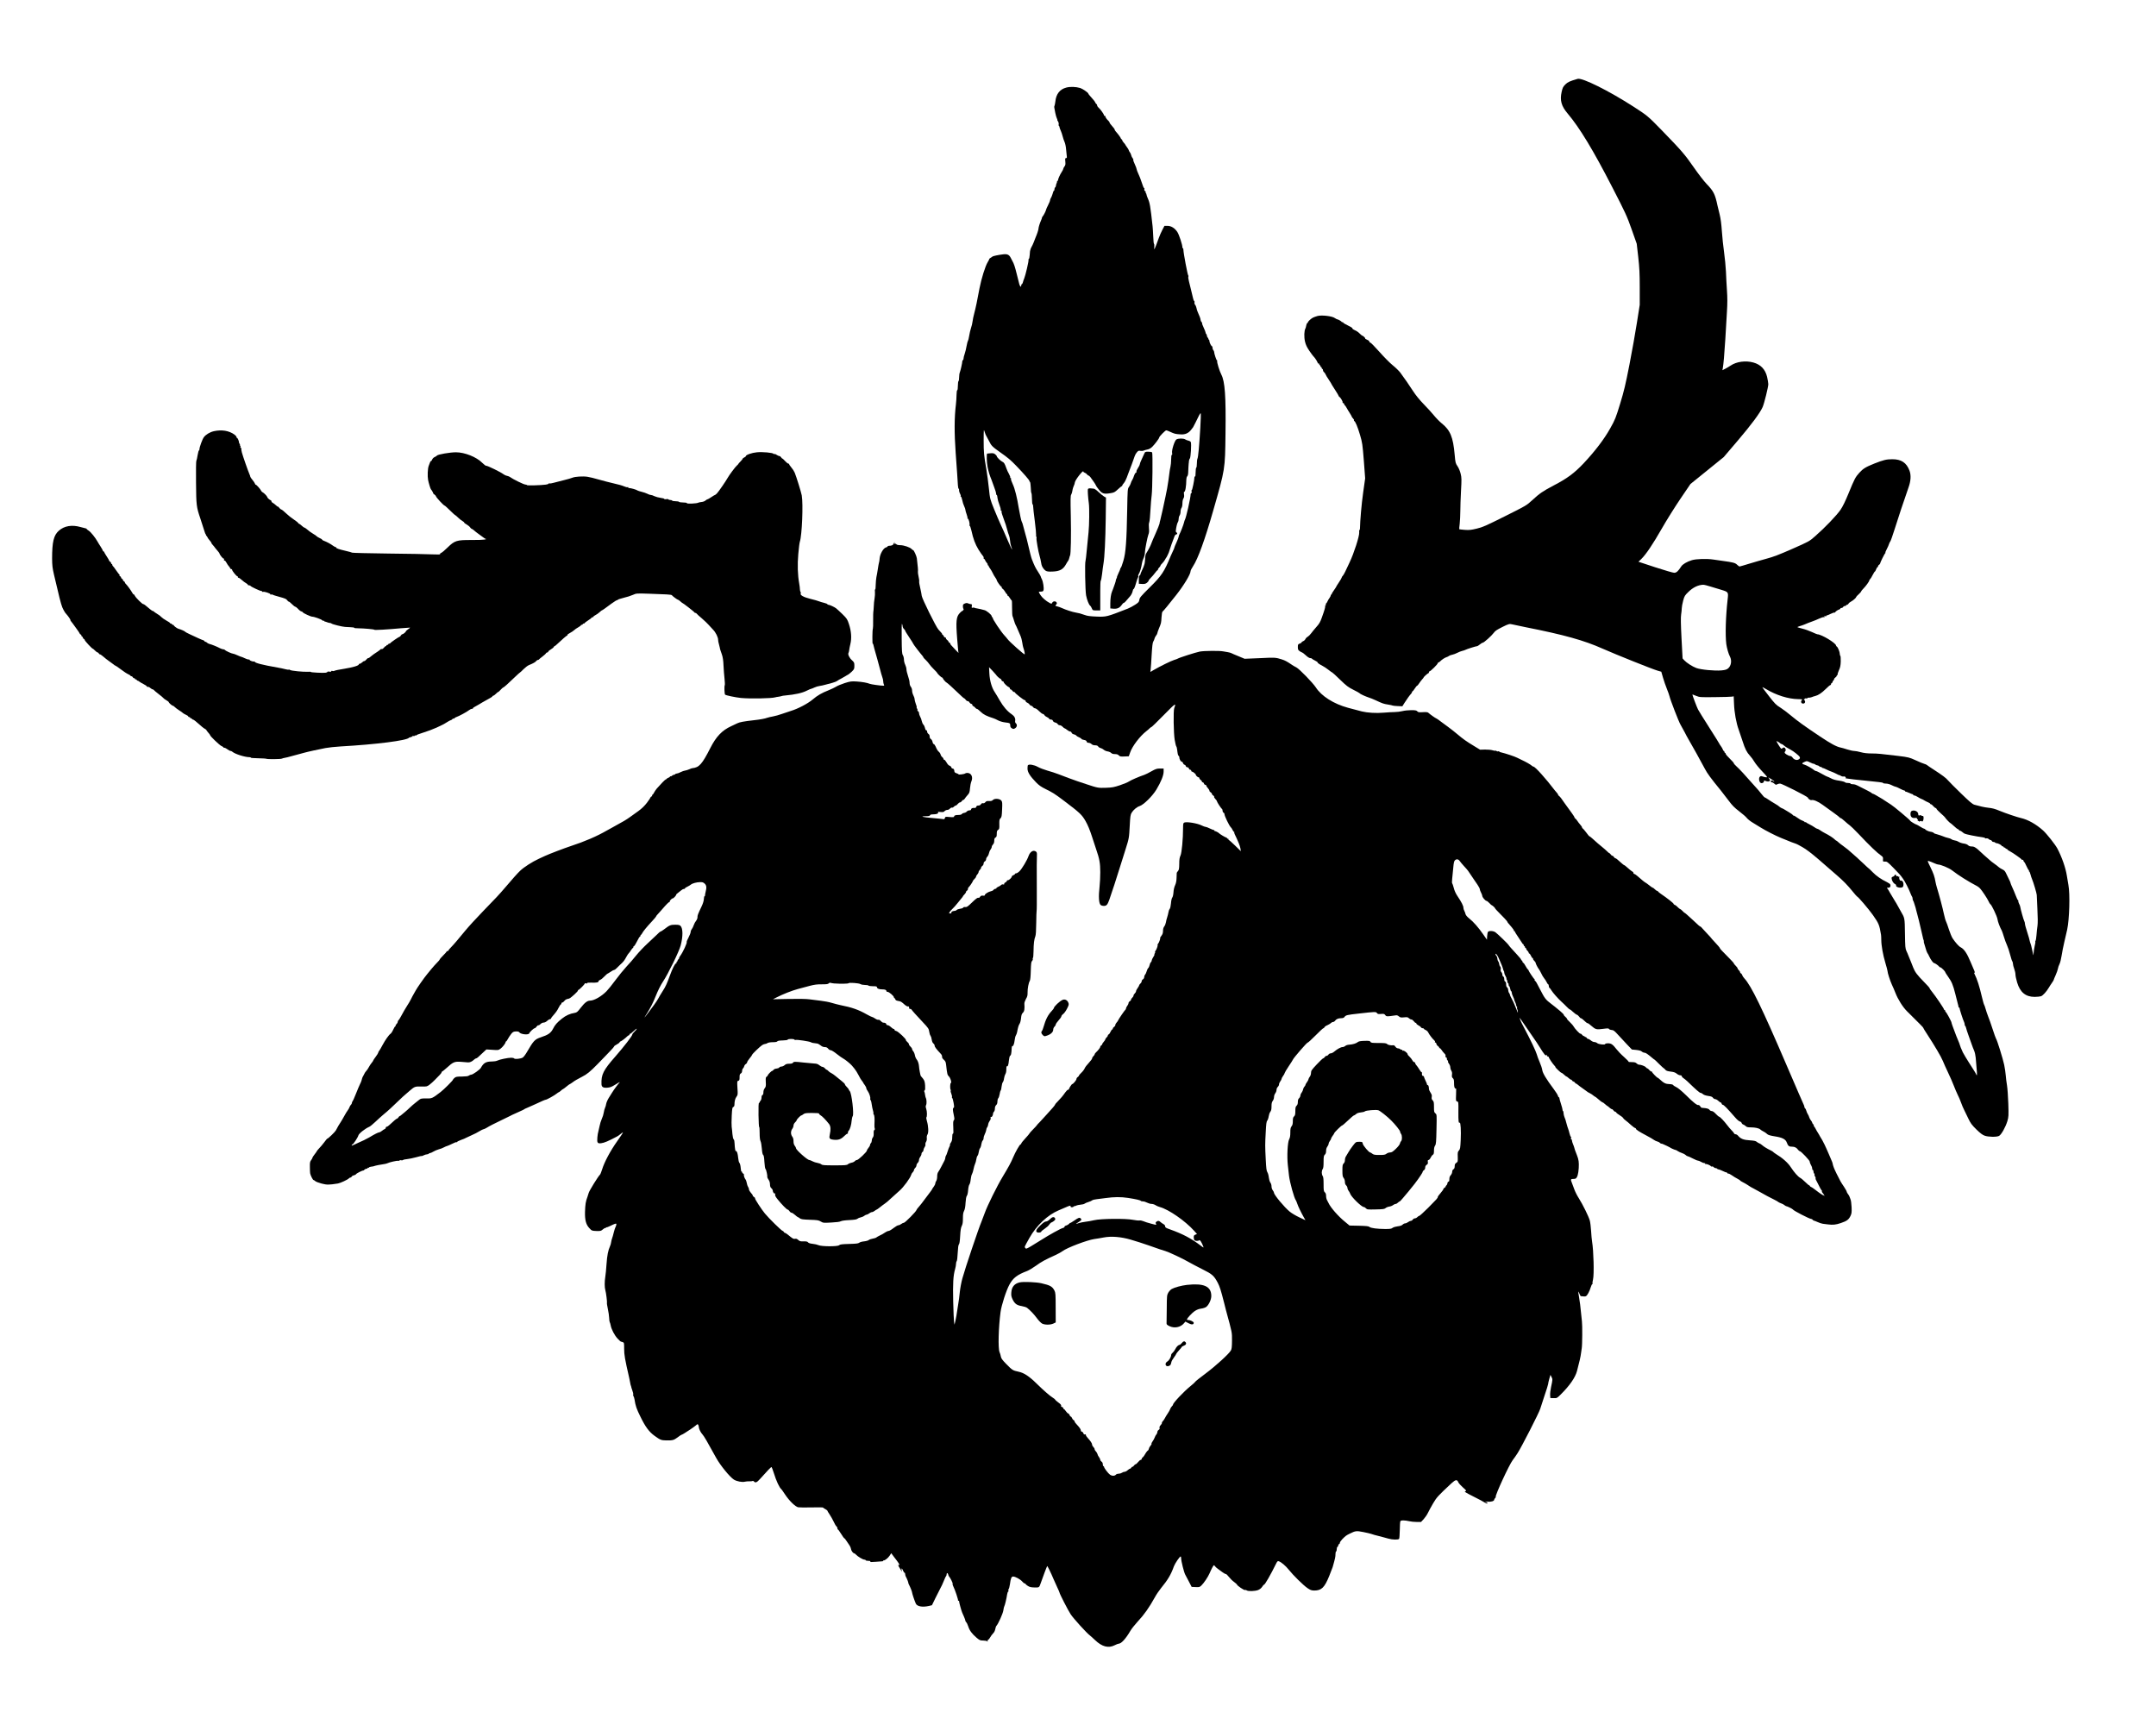 <?xml version="1.0" standalone="no"?>
<!DOCTYPE svg PUBLIC "-//W3C//DTD SVG 20010904//EN"
 "http://www.w3.org/TR/2001/REC-SVG-20010904/DTD/svg10.dtd">
<svg version="1.0" xmlns="http://www.w3.org/2000/svg"
 width="3437pt" height="2750pt" viewBox="0 0 3437 2750"
 preserveAspectRatio="xMidYMid meet">
<g transform="translate(0,2750) scale(0.1,-0.1)"
fill="#000000" stroke="none">
<path d="M25150 26243 c-130 -38 -157 -51 -196 -89 -36 -36 -44 -52 -59 -119
-30 -135 -5 -226 96 -345 191 -226 408 -584 712 -1176 211 -410 233 -458 308
-670 l81 -229 24 -210 c19 -169 24 -263 24 -487 l0 -277 -45 -285 c-24 -156
-78 -457 -119 -668 -62 -317 -87 -424 -149 -625 -69 -225 -79 -251 -157 -390
-97 -174 -243 -365 -427 -561 -146 -154 -260 -239 -478 -352 -168 -88 -222
-125 -341 -235 -89 -82 -96 -86 -433 -254 -302 -151 -355 -175 -449 -197 -89
-22 -121 -25 -191 -20 -47 4 -86 8 -88 10 -2 2 1 41 7 87 5 46 10 138 10 204
0 66 5 211 11 322 10 182 10 209 -6 273 -10 42 -31 91 -50 119 -31 45 -34 56
-45 182 -25 283 -70 392 -209 503 -33 27 -88 83 -122 125 -34 42 -108 123
-165 181 -66 68 -126 142 -170 210 -65 101 -128 191 -202 292 -20 26 -73 78
-119 115 -46 37 -142 134 -214 216 -72 81 -137 147 -145 147 -8 0 -14 7 -14
15 0 8 -16 22 -37 30 -20 8 -33 18 -30 21 6 6 -35 44 -47 44 -4 0 -23 16 -42
35 -19 20 -53 43 -75 51 -21 9 -39 21 -39 28 0 6 -10 16 -23 22 -97 49 -127
67 -127 75 0 6 -4 7 -10 4 -5 -3 -10 -3 -10 2 0 9 -56 43 -72 43 -5 0 -23 10
-40 21 -43 31 -209 50 -275 32 -26 -8 -59 -19 -72 -26 -32 -16 -81 -62 -81
-76 0 -6 -4 -11 -10 -11 -5 0 -12 -17 -16 -37 -4 -21 -9 -42 -13 -48 -21 -36
-24 -135 -7 -210 12 -51 31 -90 68 -145 28 -41 56 -79 62 -85 22 -20 63 -80
70 -103 4 -12 12 -20 17 -17 5 4 9 -1 9 -9 0 -9 5 -16 10 -16 6 0 10 -7 10
-15 0 -8 5 -15 10 -15 6 0 10 -7 10 -15 0 -8 5 -15 10 -15 6 0 10 -8 10 -19 0
-10 7 -25 16 -32 9 -7 20 -22 25 -34 9 -21 21 -41 54 -90 24 -36 42 -65 51
-85 4 -8 29 -48 56 -88 26 -41 48 -77 48 -82 0 -5 6 -13 13 -17 19 -11 58 -79
50 -86 -3 -4 2 -9 11 -13 9 -3 16 -12 16 -20 0 -8 3 -14 8 -14 4 0 16 -17 27
-37 11 -21 35 -60 53 -88 17 -27 32 -53 32 -57 0 -5 9 -17 20 -28 12 -12 18
-25 15 -30 -4 -6 -3 -10 2 -10 17 0 56 -93 94 -222 37 -125 40 -150 61 -413
l21 -280 -32 -227 c-26 -185 -48 -440 -51 -576 0 -13 -3 -21 -7 -19 -5 3 -7
-16 -5 -42 4 -57 -84 -331 -153 -475 -24 -50 -56 -117 -70 -148 -15 -31 -33
-62 -41 -69 -8 -6 -14 -17 -14 -23 0 -6 -20 -41 -45 -78 -25 -37 -45 -70 -45
-73 0 -3 -16 -27 -35 -54 -19 -26 -35 -53 -35 -60 0 -6 -5 -11 -11 -11 -5 0
-8 -4 -5 -9 3 -4 -5 -22 -18 -40 -13 -18 -30 -46 -36 -62 -7 -16 -16 -29 -21
-29 -5 0 -6 -7 -3 -15 4 -8 1 -15 -6 -15 -6 0 -8 -4 -5 -10 6 -10 -7 -57 -54
-188 -23 -65 -41 -97 -85 -145 -30 -34 -68 -80 -84 -102 -16 -22 -40 -46 -54
-54 -14 -7 -31 -24 -37 -37 -6 -14 -22 -29 -36 -34 -14 -5 -25 -14 -25 -19 0
-5 -13 -14 -30 -20 -27 -9 -30 -14 -30 -55 0 -38 4 -48 29 -65 16 -12 34 -21
39 -21 5 0 31 -20 58 -45 27 -26 57 -45 70 -45 12 0 24 -3 26 -7 2 -5 24 -19
51 -32 26 -13 45 -26 42 -29 -6 -6 31 -32 80 -57 22 -11 64 -39 93 -62 30 -24
57 -43 61 -43 4 0 60 -51 124 -114 102 -99 130 -120 212 -161 52 -25 97 -51
101 -56 7 -12 92 -50 149 -69 22 -6 67 -25 100 -40 118 -55 131 -59 199 -70
38 -6 74 -13 79 -17 5 -3 41 -6 81 -8 l72 -3 34 54 c41 64 83 123 105 145 8 9
15 21 15 27 0 7 4 12 8 12 4 0 21 20 36 45 16 25 33 45 37 45 5 0 20 17 33 38
13 20 34 48 47 62 13 13 24 28 24 31 0 9 68 69 78 69 4 0 7 7 7 15 0 8 5 15
11 15 15 0 129 112 129 128 0 6 5 12 10 12 6 0 18 8 28 18 28 28 75 59 102 67
14 4 32 13 40 20 8 7 31 15 52 19 20 4 56 17 80 30 25 13 60 27 79 31 18 4 40
11 49 16 20 12 169 59 186 59 7 0 27 12 45 27 18 15 39 28 46 28 19 0 142 111
175 156 24 33 45 48 143 97 89 45 112 51 147 41 18 -5 114 -25 213 -45 622
-123 937 -211 1235 -344 217 -96 789 -325 875 -350 l59 -17 27 -94 c15 -52 43
-132 62 -179 19 -47 37 -98 41 -115 16 -68 150 -413 176 -455 15 -25 45 -79
66 -120 21 -41 47 -91 59 -110 33 -53 217 -385 264 -475 37 -72 96 -152 254
-345 29 -36 85 -109 125 -162 56 -76 92 -112 169 -171 54 -41 108 -88 120
-105 13 -17 53 -50 90 -72 38 -23 97 -59 132 -81 77 -48 231 -127 321 -164
140 -58 235 -95 243 -95 4 0 49 -23 99 -52 63 -35 146 -99 266 -202 96 -83
220 -190 275 -239 112 -96 180 -166 266 -272 31 -38 60 -72 65 -74 23 -10 181
-195 253 -296 94 -134 104 -157 130 -315 2 -14 4 -50 4 -80 0 -91 27 -241 64
-364 19 -64 35 -123 35 -132 0 -29 41 -156 70 -219 16 -33 41 -91 56 -130 40
-104 119 -229 184 -293 221 -219 260 -258 260 -265 0 -5 29 -52 64 -105 118
-181 222 -357 248 -422 14 -36 52 -119 83 -185 32 -66 73 -160 92 -210 19 -49
47 -115 62 -145 16 -30 40 -87 54 -126 14 -40 37 -94 51 -120 14 -27 44 -88
66 -136 34 -72 55 -100 126 -170 60 -59 98 -88 132 -100 59 -22 192 -24 230
-4 36 18 104 140 133 235 20 69 21 85 15 280 -4 113 -13 244 -21 291 -8 47
-17 119 -20 160 -3 41 -14 116 -25 168 -20 96 -114 398 -130 417 -5 6 -29 74
-54 151 -25 77 -57 169 -72 204 -14 36 -32 89 -40 119 -8 30 -19 60 -23 65 -5
6 -21 63 -36 126 -39 168 -76 283 -116 362 -12 23 -11 31 2 23 5 -4 2 10 -7
32 -9 21 -36 83 -59 138 -57 139 -104 208 -158 235 -30 15 -86 78 -130 145
-14 22 -40 85 -58 140 -17 55 -38 113 -46 128 -8 15 -23 69 -34 120 -19 92
-74 299 -109 412 -10 33 -21 76 -24 95 -16 92 -31 134 -84 243 -47 97 -48 98
-23 92 14 -4 50 -17 79 -31 29 -13 59 -24 67 -24 43 0 175 -55 225 -94 102
-79 259 -178 401 -252 14 -7 34 -24 45 -36 36 -40 113 -157 134 -202 11 -25
24 -46 29 -48 19 -6 108 -194 114 -238 5 -40 38 -129 69 -184 5 -10 21 -55 34
-99 13 -43 35 -104 49 -133 14 -30 37 -98 50 -151 14 -53 29 -101 35 -107 5
-5 10 -23 10 -38 0 -15 9 -51 20 -80 11 -29 20 -70 20 -91 0 -21 12 -79 27
-128 47 -156 135 -229 279 -229 39 0 84 5 101 10 31 11 88 74 125 137 12 21
35 56 50 77 15 21 28 43 28 47 0 5 14 39 31 76 17 38 33 84 36 103 3 19 14 52
25 73 11 21 26 82 34 135 8 53 27 151 43 217 16 66 36 154 45 195 36 165 48
569 20 715 -8 44 -19 109 -24 143 -20 130 -80 300 -152 437 -36 66 -168 233
-227 287 -113 101 -241 173 -351 198 -59 13 -249 77 -340 115 -79 33 -117 43
-185 50 -58 6 -137 24 -220 48 -31 9 -79 50 -215 182 -96 93 -188 186 -205
206 -31 38 -90 82 -235 176 -47 30 -92 61 -100 68 -8 7 -28 16 -45 20 -16 4
-77 29 -135 56 -101 46 -112 49 -280 70 -290 35 -321 38 -425 39 -66 0 -124 7
-170 20 -38 11 -86 20 -106 20 -20 0 -70 11 -110 24 -41 13 -90 28 -109 31
-66 14 -155 62 -330 179 -247 165 -364 250 -466 336 -48 41 -122 96 -163 122
-66 40 -89 64 -182 184 -60 76 -107 140 -105 141 2 2 28 -12 59 -30 162 -98
356 -159 514 -161 68 -1 71 -2 55 -19 -19 -22 -6 -52 23 -52 31 0 42 31 20 56
-11 12 -14 19 -7 15 7 -4 12 -2 12 5 0 7 10 9 25 7 14 -3 22 -1 19 4 -4 5 4 9
17 7 13 -1 37 3 52 9 15 7 40 15 55 18 49 12 103 48 167 111 34 35 68 63 74
63 6 0 11 7 11 15 0 9 7 18 15 21 8 4 13 10 10 14 -3 4 2 13 10 20 8 7 15 19
15 26 0 8 9 19 20 26 11 7 20 18 20 25 0 7 5 13 11 13 5 0 8 4 4 9 -3 5 7 36
21 68 21 45 27 76 29 141 1 45 -2 85 -6 88 -5 3 -9 16 -9 29 0 32 -30 108 -47
118 -7 4 -13 12 -13 17 0 39 -234 180 -299 180 -5 0 -43 16 -84 35 -41 19
-110 44 -152 54 -42 11 -79 21 -81 24 -2 2 15 10 38 17 24 7 57 18 73 25 48
21 77 32 130 51 28 9 76 30 109 45 32 15 65 25 74 22 11 -5 13 -3 7 7 -6 10
-3 12 13 8 12 -4 20 -2 16 3 -3 5 1 9 8 9 7 0 35 11 62 25 27 13 52 22 57 20
4 -3 11 0 16 7 9 15 40 36 66 44 9 4 17 10 17 15 0 5 9 9 19 9 10 0 21 7 25
15 3 8 15 15 26 15 11 0 20 5 20 10 0 6 7 10 15 10 8 0 19 8 24 18 5 10 22 24
38 32 33 17 83 60 83 73 0 4 18 25 40 44 22 20 40 40 40 46 0 5 16 25 36 45
39 39 94 115 94 130 0 5 6 14 13 21 8 6 26 35 41 66 16 30 31 55 35 55 4 0 13
16 20 35 7 19 17 35 22 35 5 0 9 7 9 15 0 7 7 18 16 23 9 5 16 13 16 18 0 15
71 159 82 166 6 4 7 8 3 8 -5 0 5 26 22 58 16 31 33 68 36 82 4 14 13 32 20
40 7 8 38 96 69 195 50 161 151 465 220 661 39 108 44 199 17 272 -48 127
-131 182 -273 182 -96 0 -143 -12 -288 -69 -139 -56 -178 -80 -239 -147 -62
-68 -77 -96 -172 -329 -49 -119 -91 -207 -127 -260 -59 -87 -250 -287 -403
-420 -95 -84 -97 -85 -367 -204 -208 -92 -303 -128 -409 -156 -76 -21 -202
-57 -280 -81 -78 -24 -147 -44 -152 -44 -5 0 -22 13 -38 28 -30 30 -63 39
-233 62 -47 6 -112 16 -146 21 -106 16 -272 11 -342 -10 -79 -24 -148 -65
-170 -100 -47 -74 -76 -101 -112 -101 -19 0 -155 40 -303 88 l-267 88 46 44
c74 72 184 236 326 484 72 127 205 339 294 471 l163 240 266 215 265 215 226
265 c214 251 352 437 394 532 26 60 90 319 90 365 -1 21 -9 73 -19 115 -29
121 -101 197 -220 230 -123 34 -269 14 -361 -49 -25 -17 -65 -40 -88 -52 l-44
-22 6 28 c12 66 26 225 41 468 8 143 20 341 26 440 8 128 8 225 0 335 -6 85
-13 220 -16 300 -4 80 -17 219 -30 310 -13 91 -29 242 -35 335 -8 116 -19 201
-36 269 -14 55 -29 118 -34 140 -38 181 -62 229 -175 346 -40 41 -130 158
-201 260 -145 209 -193 264 -499 580 -232 239 -242 247 -462 389 -398 256
-820 466 -893 444z m2120 -8093 c52 -16 128 -39 169 -51 115 -35 116 -36 102
-155 -31 -274 -39 -569 -21 -711 10 -68 35 -156 60 -203 30 -60 17 -144 -30
-183 -23 -20 -46 -27 -107 -33 -108 -10 -328 11 -401 38 -64 24 -154 82 -193
124 l-26 29 -17 320 c-12 231 -13 337 -6 380 5 33 10 77 10 99 0 21 10 75 22
120 20 75 27 86 83 140 73 72 155 112 235 115 14 1 68 -12 120 -29z m-230
-1742 c52 -22 67 -23 300 -20 135 1 257 5 272 8 l26 5 5 -118 c5 -139 35 -307
76 -418 16 -44 43 -124 60 -178 39 -123 68 -180 118 -233 21 -22 54 -67 73
-100 19 -32 75 -100 124 -151 75 -79 85 -93 66 -93 -13 0 -39 5 -57 12 -28 10
-36 10 -49 -4 -21 -20 -11 -83 14 -97 21 -12 52 4 52 25 0 12 5 14 18 9 31
-14 57 -16 71 -6 12 8 12 13 -3 35 l-17 26 51 -31 c28 -17 48 -34 45 -37 -3
-3 -11 0 -17 6 -17 17 -38 15 -38 -3 0 -8 8 -15 17 -15 9 0 27 -10 40 -22 20
-19 27 -20 43 -10 11 7 32 12 48 12 28 0 434 -205 441 -223 9 -24 41 -45 61
-40 31 8 104 -23 176 -76 34 -25 110 -80 168 -121 58 -41 105 -78 106 -82 0
-5 6 -8 13 -8 7 0 36 -22 65 -49 28 -26 64 -56 79 -66 15 -10 75 -68 133 -129
200 -211 301 -307 375 -359 22 -16 26 -26 23 -55 -2 -36 -2 -37 32 -35 31 1
43 -8 129 -95 99 -100 120 -124 159 -180 31 -43 95 -168 117 -229 10 -26 22
-52 27 -57 4 -6 8 -19 8 -31 0 -12 4 -25 8 -30 5 -6 14 -30 21 -55 8 -25 16
-52 19 -60 2 -8 6 -22 7 -30 2 -8 11 -42 20 -75 10 -33 21 -78 26 -100 4 -22
19 -87 34 -145 14 -58 27 -114 29 -125 1 -11 6 -27 10 -36 4 -9 6 -20 5 -25
-1 -5 0 -16 3 -24 3 -8 14 -44 24 -80 9 -36 23 -72 29 -80 7 -8 21 -33 30 -55
22 -49 63 -105 76 -105 13 0 72 -41 82 -57 4 -7 14 -13 21 -13 13 0 76 -63 76
-76 0 -4 19 -34 43 -68 61 -86 81 -133 117 -276 17 -69 36 -143 42 -165 7 -22
11 -43 10 -47 -1 -5 2 -8 8 -8 6 0 9 -3 8 -7 -3 -10 59 -201 73 -225 5 -10 9
-27 9 -37 0 -11 4 -22 9 -25 5 -3 11 -18 14 -33 3 -16 22 -73 42 -128 20 -55
42 -118 50 -140 7 -22 23 -62 35 -90 12 -28 23 -79 26 -115 2 -36 8 -112 14
-169 10 -101 8 -134 -7 -95 -4 10 -27 50 -52 88 -25 38 -57 87 -70 110 -13 22
-35 59 -50 81 -14 22 -32 54 -40 70 -32 72 -40 91 -47 115 -3 14 -14 43 -24
65 -9 22 -24 58 -33 80 -57 149 -77 205 -77 215 0 16 -80 164 -91 168 -5 2 -9
10 -9 18 0 8 -4 14 -10 14 -5 0 -10 5 -10 11 0 13 -131 207 -187 276 -24 29
-43 57 -43 63 0 5 -39 49 -87 97 -112 114 -144 157 -173 229 -12 32 -29 75
-37 94 -31 72 -36 86 -43 105 -3 11 -16 40 -28 65 -19 41 -21 65 -24 280 -4
254 -2 244 -67 355 -16 28 -39 68 -50 90 -12 22 -30 54 -41 70 -11 17 -24 39
-30 50 -6 11 -19 34 -30 50 -11 17 -23 37 -27 45 -3 8 -15 27 -25 43 l-19 27
24 0 c27 0 41 22 32 49 -3 10 -26 27 -53 40 -95 46 -168 97 -228 158 -34 35
-63 63 -66 63 -2 0 -35 30 -74 68 -65 62 -171 158 -254 229 -19 16 -55 43 -80
61 -25 17 -57 42 -72 56 -15 14 -30 26 -33 26 -4 0 -12 6 -19 13 -35 34 -90
70 -176 114 -19 10 -49 28 -67 41 -17 12 -36 22 -43 22 -6 0 -26 10 -43 23
-18 13 -54 34 -82 48 -27 13 -52 27 -53 32 -2 4 -8 5 -13 1 -5 -3 -9 -1 -9 3
0 5 -17 15 -37 23 -21 7 -58 28 -82 47 -24 18 -50 33 -57 33 -8 0 -14 4 -14 9
0 4 -28 25 -62 45 -35 21 -70 42 -78 47 -8 5 -26 14 -40 19 -14 6 -29 17 -35
23 -5 7 -37 28 -70 47 -33 19 -81 49 -107 67 -26 18 -52 33 -56 33 -5 0 -31
28 -58 63 -27 34 -62 76 -79 93 -16 17 -52 57 -80 89 -85 99 -188 210 -232
249 -24 21 -43 44 -43 50 0 6 -29 40 -65 74 -36 34 -65 69 -65 77 0 8 -4 15
-10 15 -5 0 -10 7 -10 15 0 8 -4 15 -9 15 -5 0 -13 10 -16 23 -4 12 -18 36
-31 54 -13 17 -24 34 -24 37 0 3 -72 119 -161 258 -89 139 -170 270 -180 290
-17 32 -89 223 -89 234 0 6 1 6 60 -18z m1338 -755 c7 -7 18 -13 25 -13 6 0
20 -9 31 -19 20 -19 70 -50 111 -71 46 -23 138 -97 146 -117 6 -17 3 -25 -16
-37 -30 -20 -76 -6 -100 30 -8 13 -25 24 -37 24 -26 0 -88 38 -88 54 0 7 5 17
11 23 14 14 3 49 -16 57 -8 3 -21 -1 -28 -9 -8 -7 -18 -10 -24 -7 -10 7 -73
108 -73 118 0 6 40 -17 58 -33z m483 -308 c27 -13 49 -22 49 -18 0 3 11 -2 25
-11 13 -9 31 -16 39 -16 8 0 22 -7 30 -16 9 -8 20 -12 26 -9 5 3 10 1 10 -4 0
-6 6 -11 13 -11 8 0 36 -11 63 -25 27 -14 65 -30 84 -36 19 -7 54 -22 78 -35
23 -13 42 -21 42 -19 0 3 11 -2 25 -11 14 -9 34 -14 45 -11 22 6 49 -18 28
-25 -15 -6 181 -29 535 -64 37 -3 67 -10 67 -15 0 -5 19 -9 43 -9 27 0 63 -10
93 -25 27 -14 55 -25 62 -25 7 0 38 -13 69 -30 31 -16 62 -30 69 -30 8 0 14
-4 14 -10 0 -5 3 -9 8 -8 4 1 29 -8 56 -20 27 -12 52 -22 57 -22 5 0 9 -4 9
-10 0 -5 8 -10 19 -10 10 0 34 -11 54 -24 19 -13 46 -27 58 -31 13 -4 35 -15
49 -25 14 -9 40 -22 58 -29 17 -8 32 -17 32 -22 0 -5 6 -9 13 -9 7 0 24 -13
37 -30 14 -16 31 -29 38 -30 6 0 12 -6 13 -12 0 -7 32 -40 69 -73 38 -33 69
-63 69 -67 1 -9 76 -88 84 -88 3 0 27 -20 54 -45 26 -25 55 -48 65 -51 10 -3
18 -10 18 -15 0 -5 6 -9 13 -9 7 0 22 -8 33 -17 11 -10 29 -23 41 -30 21 -12
195 -47 286 -58 26 -4 45 -10 42 -14 -2 -5 6 -6 19 -4 13 3 30 -2 39 -11 8 -9
22 -16 30 -16 8 0 17 -7 21 -15 3 -8 14 -15 25 -15 11 0 23 -4 26 -10 3 -5 15
-10 25 -10 21 0 80 -31 80 -42 0 -5 7 -8 15 -8 8 0 15 -4 15 -10 0 -5 7 -10
15 -10 8 0 15 -4 15 -10 0 -5 7 -10 15 -10 8 0 15 -4 15 -8 0 -5 12 -15 28
-23 51 -26 202 -131 202 -141 0 -5 5 -6 11 -3 6 4 13 -2 16 -14 3 -12 8 -21
12 -21 4 0 20 -29 36 -65 16 -36 33 -65 37 -65 5 0 6 -4 3 -10 -3 -5 -2 -10 3
-10 5 0 15 -21 21 -47 7 -27 18 -61 26 -78 21 -47 74 -228 74 -250 0 -11 5
-110 10 -220 7 -130 8 -225 2 -270 -6 -38 -13 -106 -16 -149 -3 -44 -10 -85
-15 -91 -5 -7 -7 -14 -4 -17 3 -3 -2 -36 -11 -72 -8 -37 -15 -86 -16 -109 -1
-40 -1 -41 -9 -12 -5 17 -14 57 -20 90 -7 33 -15 67 -20 75 -4 9 -11 31 -15
50 -3 19 -15 60 -25 90 -35 110 -50 163 -50 181 0 11 -4 27 -10 37 -11 18 -60
194 -64 227 -1 11 -10 35 -20 53 -9 18 -14 37 -11 42 3 6 2 10 -4 10 -5 0 -21
33 -36 73 -15 39 -40 100 -56 133 -16 34 -29 67 -29 73 0 6 -11 32 -25 58 -13
27 -33 68 -45 93 -15 33 -30 50 -58 62 -21 10 -47 26 -58 36 -11 11 -43 35
-71 55 -28 19 -62 46 -75 59 -14 13 -54 48 -89 78 -34 30 -74 67 -88 81 -26
26 -68 53 -86 55 -5 1 -22 2 -37 3 -15 0 -35 9 -45 20 -10 10 -36 21 -58 24
-39 5 -75 17 -105 36 -8 6 -32 13 -52 16 -21 3 -43 12 -50 19 -8 7 -31 16 -53
20 -22 4 -58 16 -80 26 -22 9 -64 23 -92 31 -29 7 -53 16 -53 20 0 7 -36 21
-60 23 -22 1 -80 30 -80 38 0 5 -6 8 -13 8 -7 0 -35 14 -63 32 -27 17 -54 33
-60 34 -19 3 -104 55 -104 64 0 10 -265 232 -306 256 -17 11 -56 35 -85 55
-30 21 -70 46 -89 56 -19 11 -51 29 -70 41 -19 11 -39 21 -44 21 -5 -1 -12 3
-15 8 -3 5 -35 24 -71 42 -36 18 -83 42 -105 53 -83 43 -97 48 -131 48 -19 0
-34 5 -34 10 0 6 -18 10 -39 10 -22 0 -42 4 -45 9 -5 8 -50 21 -91 27 -62 8
-105 20 -142 41 -23 12 -46 23 -51 23 -5 0 -44 20 -88 45 -43 25 -84 45 -92
45 -7 0 -18 5 -25 10 -33 29 -126 82 -159 91 -47 12 -48 25 -5 43 43 19 42 19
98 -9z"/>
<path d="M30200 13544 c0 -6 -11 -14 -23 -18 -15 -3 -23 -12 -22 -24 2 -37 27
-80 52 -91 14 -7 23 -17 20 -25 -10 -26 70 -47 103 -27 21 14 18 80 -4 97 -11
7 -23 11 -28 8 -11 -7 -27 37 -20 55 3 9 1 12 -6 7 -7 -4 -12 -3 -12 3 0 6 -7
8 -15 5 -9 -4 -15 0 -15 8 0 8 -7 15 -15 15 -8 0 -15 -6 -15 -13z"/>
<path d="M30471 14571 c-9 -6 -15 -25 -15 -46 0 -46 25 -68 72 -63 21 3 32 0
32 -9 0 -7 4 -13 10 -13 5 0 6 -7 3 -17 -4 -11 -3 -14 5 -9 7 4 12 2 12 -4 0
-7 6 -8 19 0 13 7 22 7 26 0 11 -18 31 14 30 50 0 27 -4 35 -17 34 -10 -1 -18
2 -18 7 0 5 -11 7 -25 3 -22 -5 -25 -3 -25 19 0 44 -68 74 -109 48z"/>
<path d="M16995 26103 c-100 -27 -159 -102 -171 -221 -4 -31 -10 -61 -13 -67
-8 -12 -7 -26 12 -115 7 -36 19 -75 25 -87 7 -13 10 -23 7 -23 -3 0 2 -11 11
-25 9 -14 14 -34 11 -45 -3 -11 -1 -23 4 -26 5 -3 9 -12 9 -20 0 -8 9 -33 19
-54 10 -22 24 -63 31 -92 7 -29 21 -70 31 -92 10 -21 21 -73 24 -115 3 -42 8
-91 11 -108 4 -26 1 -33 -12 -33 -14 0 -16 -8 -11 -55 4 -44 2 -59 -14 -79
-10 -13 -19 -30 -19 -38 0 -7 -11 -29 -24 -48 -30 -45 -66 -127 -58 -134 3 -3
0 -6 -6 -6 -7 0 -12 -8 -12 -18 0 -10 -3 -22 -7 -25 -3 -4 -8 -19 -9 -34 -2
-15 -8 -29 -14 -31 -5 -2 -10 -15 -10 -28 0 -13 -4 -24 -9 -24 -5 0 -14 -21
-20 -47 -7 -25 -19 -55 -27 -67 -7 -11 -14 -28 -14 -37 0 -10 -14 -44 -31 -77
-17 -33 -32 -67 -33 -75 -3 -20 -38 -88 -53 -105 -7 -7 -13 -18 -13 -24 0 -5
-6 -24 -14 -41 -20 -45 -40 -108 -41 -132 0 -18 -24 -90 -46 -140 -5 -11 -18
-45 -29 -75 -12 -30 -28 -65 -36 -77 -8 -12 -16 -33 -18 -45 -3 -13 -5 -23 -6
-23 0 0 -2 -27 -5 -60 -2 -33 -8 -61 -14 -63 -5 -2 -7 -10 -5 -17 6 -14 -49
-248 -69 -295 -12 -30 -12 -28 -21 -62 -5 -16 -12 -28 -17 -28 -5 0 -9 -9 -9
-20 0 -33 -18 -22 -30 18 -5 20 -24 93 -41 162 -28 116 -47 172 -70 210 -4 8
-16 30 -25 48 -26 52 -55 66 -122 58 -72 -8 -165 -28 -172 -36 -3 -4 -15 -12
-27 -19 -13 -6 -23 -16 -23 -22 0 -5 -11 -26 -24 -47 -38 -60 -102 -266 -131
-417 -38 -206 -60 -310 -84 -400 -12 -44 -24 -102 -27 -130 -3 -27 -14 -75
-25 -105 -10 -30 -23 -86 -29 -125 -6 -38 -15 -74 -20 -80 -5 -6 -14 -42 -21
-80 -6 -39 -20 -94 -30 -124 -11 -30 -19 -65 -19 -78 0 -12 -4 -23 -9 -23 -6
0 -10 -8 -10 -17 -1 -30 -27 -146 -39 -176 -7 -16 -12 -52 -12 -82 0 -30 -4
-57 -10 -60 -5 -3 -10 -37 -10 -76 0 -39 -4 -69 -10 -69 -6 0 -10 -31 -11 -72
0 -40 -5 -109 -10 -153 -26 -213 -27 -450 -4 -775 13 -173 23 -324 24 -335 8
-168 15 -235 23 -235 5 0 8 -8 7 -17 -2 -19 6 -45 22 -76 5 -10 7 -23 3 -29
-4 -6 -3 -8 3 -5 6 4 15 -17 22 -52 6 -32 20 -77 31 -99 11 -23 20 -49 20 -59
0 -10 9 -43 20 -72 11 -30 17 -58 13 -64 -3 -6 -1 -7 4 -4 13 8 38 -86 28
-103 -3 -5 -2 -10 4 -10 5 0 17 -35 27 -77 29 -133 60 -215 111 -300 28 -45
58 -89 67 -98 15 -15 20 -29 17 -47 0 -5 3 -8 8 -8 5 0 13 -9 16 -21 4 -12 16
-30 26 -40 11 -11 17 -24 14 -29 -4 -6 -1 -10 4 -10 6 0 11 -5 11 -11 0 -6 11
-25 24 -42 13 -18 32 -50 42 -72 10 -22 28 -54 41 -71 13 -17 23 -36 23 -42 0
-15 61 -102 72 -102 4 0 8 -7 8 -15 0 -9 7 -18 15 -21 8 -4 25 -24 37 -45 12
-21 25 -39 30 -39 4 0 8 -8 8 -17 0 -9 3 -13 7 -10 3 4 17 -11 30 -33 13 -22
27 -40 31 -40 4 0 7 -53 6 -118 0 -64 3 -124 7 -132 4 -8 16 -42 25 -75 10
-33 21 -62 24 -65 3 -3 21 -41 39 -85 19 -44 38 -89 43 -100 9 -21 17 -53 24
-95 7 -44 11 -65 16 -80 17 -47 28 -102 23 -110 -6 -10 -249 206 -274 244 -8
11 -31 39 -52 61 -50 53 -191 264 -183 276 3 5 0 9 -5 9 -6 0 -11 8 -12 18 0
22 -82 90 -117 97 -15 4 -43 10 -62 16 -19 5 -46 10 -60 12 -14 1 -30 6 -37
10 -6 4 -19 4 -28 0 -15 -5 -17 -1 -13 25 4 26 1 32 -13 32 -10 0 -29 5 -43
11 -19 9 -32 9 -56 -1 -25 -10 -30 -18 -30 -46 0 -18 5 -36 10 -39 9 -6 -10
-35 -24 -35 -2 0 -17 -13 -33 -29 -59 -59 -67 -129 -44 -416 6 -83 14 -166 16
-187 l5 -36 -53 55 c-77 81 -77 81 -77 93 0 6 -7 13 -15 16 -8 4 -15 11 -15
18 0 6 -9 17 -20 24 -11 7 -20 19 -20 27 0 8 -6 15 -14 15 -8 0 -18 9 -21 20
-3 11 -11 20 -16 20 -5 0 -9 5 -9 10 0 10 -6 17 -62 78 -38 42 -259 489 -264
534 -2 21 -13 77 -24 125 -12 47 -19 94 -17 104 3 10 -2 46 -10 80 -8 35 -12
71 -10 80 4 15 -1 77 -17 209 -4 35 -47 130 -58 130 -5 0 -17 9 -26 19 -24 27
-124 61 -181 61 -30 0 -53 5 -61 14 -6 8 -19 12 -28 9 -15 -6 -16 -5 -2 13 14
18 14 18 -2 5 -10 -7 -18 -19 -18 -26 0 -13 -30 -25 -67 -25 -13 0 -23 -4 -23
-10 0 -5 -12 -13 -26 -16 -41 -10 -94 -102 -101 -172 -2 -31 -7 -64 -11 -72
-3 -8 -11 -53 -18 -100 -7 -47 -17 -105 -23 -130 -5 -25 -10 -80 -11 -123 0
-43 -4 -76 -9 -73 -5 3 -6 -15 -3 -39 2 -25 0 -71 -6 -103 -6 -31 -12 -91 -13
-132 -2 -41 -5 -79 -7 -83 -2 -5 -3 -65 -3 -133 1 -68 -1 -129 -4 -134 -9 -14
-11 -249 -2 -243 4 2 7 1 7 -4 1 -9 28 -112 65 -238 14 -49 35 -126 46 -170
11 -44 26 -97 34 -118 8 -20 15 -51 15 -68 0 -17 5 -39 10 -50 9 -16 7 -19
-12 -19 -40 0 -192 21 -213 30 -41 17 -119 31 -209 37 -85 5 -100 3 -192 -26
-54 -18 -116 -43 -136 -57 -21 -13 -73 -38 -115 -55 -116 -46 -180 -83 -258
-149 -75 -64 -234 -148 -344 -181 -36 -11 -102 -33 -146 -49 -44 -16 -109 -34
-143 -40 -35 -6 -76 -16 -90 -21 -37 -14 -111 -28 -212 -39 -160 -18 -232 -31
-268 -50 -21 -10 -64 -31 -97 -46 -144 -66 -239 -165 -331 -347 -132 -259
-179 -312 -289 -322 -5 0 -28 -8 -49 -18 -22 -10 -51 -18 -65 -20 -14 -1 -45
-12 -69 -24 -24 -13 -52 -23 -62 -23 -10 0 -22 -4 -25 -10 -3 -5 -13 -10 -21
-10 -9 0 -22 -7 -31 -15 -8 -8 -19 -13 -24 -10 -5 4 -9 2 -9 -4 0 -5 -10 -13
-22 -17 -13 -4 -26 -12 -30 -18 -4 -6 -11 -11 -16 -11 -8 0 -84 -78 -142 -145
-16 -19 -37 -50 -45 -67 -9 -18 -20 -33 -26 -33 -6 0 -7 -5 -4 -10 3 -6 -1
-13 -9 -16 -9 -3 -16 -10 -16 -15 0 -5 -25 -43 -56 -84 -39 -51 -82 -93 -137
-133 -44 -31 -103 -74 -131 -94 -28 -20 -71 -49 -96 -63 -89 -51 -166 -94
-195 -109 -16 -9 -52 -29 -80 -44 -157 -91 -353 -176 -580 -250 -106 -35 -339
-124 -410 -157 -27 -13 -70 -32 -95 -44 -105 -48 -239 -134 -300 -193 -38 -36
-126 -134 -235 -263 -99 -116 -147 -167 -359 -385 -104 -107 -229 -244 -279
-305 -111 -136 -181 -218 -229 -267 -21 -20 -38 -42 -38 -48 0 -5 -7 -10 -15
-10 -8 0 -15 -4 -15 -8 0 -4 -25 -33 -55 -62 -30 -30 -55 -59 -55 -64 0 -5
-18 -27 -40 -48 -22 -22 -65 -70 -95 -106 -30 -37 -60 -74 -67 -82 -46 -55
-162 -221 -182 -260 -4 -8 -18 -33 -31 -55 -13 -22 -33 -59 -43 -81 -11 -23
-40 -73 -65 -111 -25 -39 -62 -102 -82 -141 -21 -39 -43 -77 -51 -83 -8 -6
-14 -19 -14 -29 0 -9 -9 -25 -20 -35 -11 -10 -17 -22 -14 -26 3 -5 1 -9 -3 -9
-8 0 -17 -15 -47 -77 -9 -18 -22 -36 -29 -40 -26 -16 -86 -101 -127 -178 -23
-44 -48 -87 -56 -96 -8 -8 -14 -21 -14 -28 0 -6 -18 -36 -40 -65 -22 -29 -40
-56 -40 -60 0 -5 -11 -22 -25 -38 -14 -17 -35 -48 -46 -70 -11 -21 -29 -48
-40 -59 -11 -11 -24 -30 -29 -42 -6 -12 -14 -29 -19 -37 -12 -18 -23 -48 -28
-74 -2 -10 -12 -35 -23 -55 -10 -20 -40 -90 -66 -156 -26 -66 -51 -121 -55
-123 -5 -2 -9 -12 -9 -22 0 -9 -7 -23 -15 -30 -8 -6 -17 -22 -21 -33 -3 -12
-16 -35 -28 -52 -13 -16 -40 -61 -61 -100 -21 -38 -47 -83 -59 -100 -19 -27
-37 -58 -72 -124 -13 -25 -123 -131 -136 -131 -4 0 -26 -26 -49 -58 -23 -31
-60 -75 -81 -96 -21 -22 -38 -43 -38 -47 0 -3 -16 -26 -35 -50 -19 -24 -35
-49 -35 -55 0 -6 -9 -23 -21 -38 -17 -22 -20 -39 -19 -104 0 -42 2 -89 4 -103
5 -32 43 -109 55 -109 5 0 17 -8 27 -17 9 -9 55 -27 101 -39 86 -22 113 -22
260 1 38 6 158 62 174 81 6 8 18 14 26 14 7 0 16 6 19 14 3 8 19 18 35 21 16
4 32 12 36 20 8 13 102 60 115 57 3 -1 12 5 18 13 7 8 21 15 31 15 11 0 19 5
19 11 0 5 4 8 9 5 5 -4 11 -1 13 4 2 6 19 12 39 14 20 2 40 5 45 9 11 6 116
27 160 32 17 2 40 8 50 13 27 15 164 46 171 38 3 -3 12 -1 19 5 8 6 21 8 30 5
9 -4 22 -2 28 4 7 5 37 12 67 14 30 3 93 16 141 29 48 14 89 23 91 20 2 -2 17
3 33 12 16 8 39 15 51 15 12 0 25 5 28 10 3 6 13 10 21 10 8 0 31 10 52 23 20
13 60 29 87 37 28 7 65 21 83 32 19 10 41 20 50 21 10 2 45 18 80 35 34 18 68
30 74 26 6 -4 8 -3 5 2 -3 5 25 20 61 33 37 13 72 27 77 32 6 4 47 23 90 42
44 19 102 48 129 66 28 17 56 31 63 31 7 0 30 10 51 23 44 28 119 66 257 132
55 26 107 52 115 56 15 9 40 21 130 61 25 11 56 25 70 32 14 6 27 14 30 17 3
3 23 12 45 21 22 9 74 32 115 51 129 60 169 77 178 77 18 0 147 72 182 102 11
10 24 18 28 18 4 0 19 11 34 25 15 14 30 25 34 25 3 0 28 18 54 40 26 22 51
40 55 40 3 0 22 12 42 27 34 26 77 51 153 90 76 38 129 81 247 202 68 69 123
126 123 127 0 1 32 34 70 73 39 39 70 76 70 81 0 5 18 19 40 30 23 12 43 27
47 35 3 8 10 15 15 15 10 0 79 51 110 83 10 9 23 17 29 17 5 0 7 5 4 10 -3 6
0 10 8 10 7 0 35 21 60 46 26 25 47 41 47 34 0 -7 -16 -27 -35 -44 -19 -18
-35 -39 -35 -47 0 -21 -134 -194 -267 -346 -196 -223 -230 -291 -224 -445 2
-45 27 -61 91 -56 46 3 71 13 124 46 37 23 70 42 74 42 4 0 2 -4 -3 -8 -12 -8
-92 -116 -117 -158 -10 -16 -33 -53 -52 -83 -19 -30 -38 -73 -42 -95 -3 -23
-12 -52 -19 -66 -7 -14 -16 -48 -20 -75 -4 -28 -18 -73 -32 -102 -13 -28 -28
-78 -34 -110 -6 -32 -15 -71 -20 -88 -6 -16 -13 -60 -16 -97 -7 -84 2 -98 60
-91 50 6 114 33 257 109 14 7 38 25 54 39 16 14 33 25 37 25 5 0 -37 -64 -92
-141 -109 -154 -204 -331 -240 -449 -13 -41 -28 -80 -35 -85 -27 -24 -169
-253 -179 -290 -7 -22 -15 -49 -19 -60 -29 -76 -36 -120 -40 -245 -3 -127 16
-199 67 -254 41 -45 43 -45 114 -48 66 -2 74 0 103 25 17 15 35 25 40 22 6 -3
10 -1 10 6 0 7 3 9 6 6 4 -4 32 6 63 22 31 16 66 31 78 34 20 5 22 2 17 -21
-4 -15 -10 -31 -14 -37 -4 -5 -15 -41 -25 -79 -9 -38 -21 -81 -27 -95 -6 -14
-12 -41 -15 -60 -2 -19 -10 -49 -18 -65 -31 -68 -46 -148 -56 -286 -5 -80 -14
-172 -20 -205 -12 -71 -12 -168 1 -210 12 -37 31 -195 26 -204 -3 -4 4 -46 14
-94 10 -47 20 -112 21 -144 1 -32 5 -62 9 -68 4 -5 11 -28 15 -50 11 -63 61
-159 110 -212 25 -26 48 -48 53 -48 4 -1 17 -4 30 -9 21 -7 22 -13 22 -104 0
-100 11 -161 81 -467 5 -22 12 -56 15 -75 3 -19 8 -42 12 -50 3 -8 7 -19 7
-25 1 -5 4 -17 8 -25 18 -49 26 -83 21 -92 -3 -5 -1 -14 4 -21 6 -7 13 -30 17
-52 17 -108 32 -151 96 -280 78 -160 137 -239 224 -302 93 -67 105 -71 186
-73 104 -1 120 3 182 49 29 23 58 41 62 41 5 0 25 11 44 23 20 13 63 41 96 62
33 22 73 51 88 64 24 22 29 23 37 11 5 -8 10 -23 10 -33 0 -30 29 -90 59 -122
24 -26 72 -107 219 -375 65 -118 217 -304 282 -345 45 -28 132 -45 175 -33 17
4 48 7 71 6 22 -1 45 1 51 5 6 4 16 0 23 -8 22 -26 46 -16 96 40 120 135 177
194 184 190 4 -3 20 -44 35 -92 40 -130 91 -239 123 -263 4 -3 29 -39 56 -80
68 -103 165 -197 211 -206 20 -3 117 -5 216 -2 98 2 179 1 179 -2 0 -3 16 -14
35 -24 19 -11 35 -22 35 -27 0 -4 16 -31 36 -60 20 -30 49 -81 64 -114 15 -33
34 -66 43 -74 10 -7 17 -22 17 -32 0 -11 3 -19 8 -19 4 0 27 -31 51 -70 23
-38 46 -70 51 -70 4 0 17 -15 28 -33 11 -17 32 -49 47 -69 15 -20 29 -51 31
-67 3 -29 34 -71 52 -71 5 0 17 -9 27 -20 28 -31 110 -80 133 -80 12 0 22 -4
22 -10 0 -5 18 -10 41 -10 28 0 38 -4 33 -12 -5 -8 17 -9 87 -3 52 4 100 7
107 8 6 0 12 4 12 9 0 4 3 7 8 6 16 -5 69 36 94 74 l26 40 43 -58 c24 -33 46
-61 49 -64 9 -9 40 -59 40 -65 0 -4 -4 -3 -10 0 -17 10 -11 -15 10 -45 11 -15
24 -38 30 -51 9 -21 9 -20 4 8 -7 43 3 42 22 -2 8 -19 19 -35 24 -35 6 0 10
-9 10 -20 0 -11 4 -28 9 -38 19 -34 41 -90 41 -101 0 -6 4 -19 10 -29 19 -35
50 -111 50 -125 0 -16 41 -138 60 -179 21 -45 106 -60 208 -37 l49 12 59 121
c32 66 68 137 79 156 12 19 34 68 50 108 16 40 32 75 37 78 4 3 8 14 8 24 0
31 19 33 26 3 4 -15 10 -30 14 -33 16 -13 61 -103 57 -114 -3 -8 1 -26 10 -42
27 -52 82 -217 76 -227 -3 -6 -1 -7 5 -3 7 4 12 0 12 -10 0 -17 34 -143 49
-179 4 -11 18 -41 30 -68 11 -26 21 -54 21 -61 0 -7 6 -19 14 -25 8 -7 22 -37
32 -67 20 -64 58 -115 132 -179 49 -41 58 -45 106 -45 29 0 58 -6 65 -12 10
-11 11 -10 6 3 -4 10 0 19 9 22 8 3 23 21 32 39 9 18 30 45 45 61 18 17 31 44
35 68 4 22 12 46 18 52 31 34 104 197 111 247 4 30 11 60 15 65 9 13 36 124
45 188 4 26 12 47 17 47 6 0 7 8 4 17 -4 9 -2 19 3 23 6 3 15 38 21 77 13 97
24 123 52 123 34 0 114 -44 144 -79 14 -17 32 -31 40 -31 8 0 14 -4 14 -9 0
-5 17 -19 38 -32 28 -17 53 -22 106 -23 75 -1 72 -3 99 74 26 77 96 263 101
267 4 5 62 -112 99 -202 14 -33 41 -94 61 -136 20 -42 36 -79 36 -83 0 -18
136 -283 178 -347 44 -67 258 -303 307 -338 11 -8 48 -42 82 -74 111 -106 213
-133 313 -82 27 14 56 25 65 25 40 0 113 80 185 204 19 33 71 98 115 146 106
113 185 226 276 390 22 41 66 106 97 144 110 134 159 216 206 348 18 48 92
158 108 158 4 0 8 -15 8 -32 0 -43 45 -221 64 -256 8 -15 34 -65 59 -112 l44
-85 63 -3 c57 -3 65 -1 92 25 40 38 106 137 130 193 30 70 62 130 70 130 4 0
13 -8 20 -19 7 -10 29 -29 48 -42 19 -13 51 -36 71 -52 20 -15 43 -27 51 -27
8 0 30 -21 49 -46 19 -25 55 -61 82 -80 26 -19 47 -38 47 -42 0 -16 113 -93
128 -87 8 3 21 0 28 -6 21 -17 133 -13 181 6 27 11 50 30 64 51 11 19 25 34
30 34 14 0 103 154 193 337 17 35 25 42 41 37 39 -12 112 -74 161 -136 67 -85
230 -246 297 -292 45 -31 64 -38 104 -39 119 -1 167 44 243 231 28 70 53 134
55 142 40 141 45 164 45 208 0 23 5 42 10 42 6 0 10 16 10 35 0 19 4 35 9 35
5 0 12 11 15 25 4 14 11 25 16 25 6 0 10 8 10 18 0 10 18 36 39 58 53 53 61
59 117 87 93 46 107 48 218 26 55 -11 110 -24 121 -28 18 -8 73 -23 185 -51
19 -5 62 -17 95 -26 62 -18 153 -20 169 -4 5 5 10 67 11 137 1 70 5 135 9 144
8 18 67 18 147 0 24 -6 75 -11 113 -11 l70 0 43 46 c23 26 55 72 69 103 15 31
51 98 82 150 54 93 82 123 294 320 63 58 87 61 107 12 7 -15 40 -52 73 -81 59
-52 60 -55 37 -60 -20 -6 2 -20 131 -85 85 -42 167 -86 182 -97 16 -11 33 -16
39 -12 7 4 1 12 -17 20 -27 11 -26 12 21 7 55 -5 105 9 105 31 0 7 7 19 15 26
8 7 13 16 10 20 -13 21 217 518 270 585 18 22 52 72 77 110 68 106 345 649
362 708 8 29 40 126 70 215 31 90 56 171 56 180 0 10 8 46 18 82 l19 65 17
-34 c19 -35 19 -40 -8 -164 -9 -43 -16 -99 -14 -125 l3 -47 53 -1 c52 -2 54
-1 115 60 140 139 229 267 257 371 39 148 58 228 66 295 3 25 8 56 10 70 9 48
11 367 3 426 -4 32 -10 88 -13 124 -6 81 -24 216 -36 282 -14 72 -11 90 7 41
8 -24 20 -44 26 -44 50 -6 64 -6 79 0 21 7 59 79 78 144 8 26 18 47 23 47 5 0
7 5 5 12 -3 7 1 36 8 65 19 80 9 459 -15 600 -5 32 -13 110 -16 173 -4 63 -13
138 -21 166 -19 66 -111 253 -174 353 -28 43 -61 109 -74 147 -13 38 -31 86
-40 107 -20 45 -15 56 23 55 15 -1 33 2 40 6 27 17 43 73 49 168 5 93 -1 134
-28 203 -27 68 -43 112 -44 125 -2 8 -10 32 -19 52 -9 21 -17 47 -17 58 0 11
-5 20 -11 20 -6 0 -8 9 -4 20 3 11 2 20 -2 20 -5 0 -15 24 -22 53 -7 28 -16
61 -21 72 -5 11 -16 47 -25 80 -19 72 -19 72 -35 110 -7 17 -13 45 -14 62 0
18 -4 33 -8 33 -5 0 -8 8 -8 19 0 10 -11 53 -25 95 -14 42 -25 83 -25 91 0 8
-4 15 -9 15 -5 0 -12 11 -15 25 -4 14 -32 60 -64 102 -121 162 -178 256 -185
306 -4 27 -22 83 -41 125 -18 42 -41 102 -49 132 -16 53 -93 215 -196 410 -28
52 -55 106 -60 120 -5 14 -12 34 -16 45 -4 11 41 -52 100 -140 59 -88 120
-176 134 -195 15 -19 53 -78 86 -130 71 -116 96 -145 107 -128 5 9 8 8 8 -4 0
-10 7 -18 15 -18 8 0 15 -5 15 -10 0 -14 64 -109 92 -137 12 -13 19 -23 15
-23 -4 0 14 -20 40 -45 25 -25 50 -45 55 -45 4 0 17 -8 27 -17 33 -30 50 -43
56 -43 3 0 18 -11 33 -25 15 -14 32 -25 39 -25 7 0 13 -5 13 -10 0 -6 11 -15
25 -20 14 -5 25 -14 25 -20 0 -5 5 -10 10 -10 6 0 21 -9 33 -20 12 -11 46 -37
77 -58 30 -20 61 -43 68 -49 7 -7 28 -20 46 -28 18 -9 43 -25 54 -35 12 -11
25 -20 29 -20 4 0 30 -20 58 -45 27 -25 55 -45 60 -45 6 0 25 -13 43 -30 18
-16 35 -30 38 -30 3 0 17 -11 32 -25 15 -14 32 -25 39 -25 7 0 18 -9 25 -20 7
-11 19 -20 26 -20 7 0 15 -6 18 -13 2 -7 27 -27 54 -43 27 -16 52 -36 55 -44
3 -8 21 -26 41 -40 19 -14 58 -46 86 -73 29 -26 58 -47 65 -47 7 0 13 -6 13
-12 1 -15 51 -47 174 -112 49 -26 100 -55 113 -66 13 -10 37 -21 53 -25 16 -3
34 -13 41 -21 6 -8 18 -14 25 -14 8 0 22 -4 32 -10 9 -5 35 -17 57 -26 22 -10
42 -20 45 -23 8 -9 80 -41 91 -41 6 0 23 -8 37 -19 15 -10 45 -24 67 -31 22
-7 48 -21 58 -31 10 -11 24 -19 32 -19 7 0 43 -16 79 -35 37 -19 74 -35 84
-35 9 0 32 -9 50 -20 18 -11 42 -20 53 -20 13 0 18 -4 13 -12 -4 -7 -3 -8 5
-4 12 8 76 -17 86 -34 3 -5 12 -7 19 -4 7 3 19 -2 26 -11 7 -8 21 -15 31 -15
10 0 21 -4 24 -10 3 -5 13 -10 21 -10 8 0 37 -11 66 -25 28 -14 58 -25 65 -25
7 0 13 -5 13 -11 0 -6 6 -9 13 -6 6 2 32 -10 57 -28 25 -18 64 -42 87 -53 22
-12 43 -25 45 -29 1 -5 21 -17 43 -28 22 -11 54 -29 70 -40 49 -33 68 -44 110
-65 22 -11 67 -36 100 -55 69 -40 145 -81 225 -120 30 -15 57 -31 60 -35 3 -4
22 -13 43 -21 21 -7 46 -20 55 -29 9 -8 22 -15 27 -16 17 -1 103 -44 107 -53
6 -17 265 -151 293 -151 8 0 18 -6 22 -13 4 -6 13 -12 18 -13 6 0 32 -11 60
-23 27 -13 65 -25 85 -28 19 -2 55 -6 80 -10 78 -10 126 -6 205 21 97 33 125
53 154 111 20 41 22 57 19 143 -2 53 -10 111 -18 127 -7 17 -14 36 -16 42 -1
7 -12 24 -23 39 -12 15 -21 32 -21 39 0 7 -20 42 -44 79 -52 77 -56 84 -117
207 -41 84 -56 121 -65 169 -2 8 -8 26 -15 40 -6 14 -15 34 -19 45 -4 11 -18
43 -30 70 -12 28 -27 61 -33 75 -5 14 -19 43 -30 65 -12 22 -28 53 -36 70 -9
16 -18 32 -21 35 -3 3 -11 16 -18 30 -7 14 -21 39 -32 55 -11 17 -28 46 -37
65 -10 19 -21 37 -26 38 -4 2 -5 7 -2 12 3 4 -2 13 -10 20 -8 7 -15 18 -15 25
0 6 -9 22 -20 35 -11 13 -23 35 -27 49 -3 14 -14 37 -23 51 -9 14 -20 38 -24
55 -4 16 -12 33 -18 36 -6 4 -12 16 -13 26 0 10 -5 25 -10 33 -5 8 -127 290
-271 625 -395 921 -567 1274 -676 1390 -16 17 -31 40 -34 52 -3 12 -12 24 -20
27 -8 3 -14 12 -14 19 0 8 -9 22 -20 32 -11 10 -20 23 -20 30 0 6 -13 25 -30
41 -16 16 -30 33 -30 38 0 5 -26 35 -57 66 -131 133 -163 166 -163 173 0 8
-36 51 -97 115 -24 25 -43 47 -43 49 0 2 -26 31 -57 63 -32 33 -69 73 -83 90
-13 16 -27 30 -31 30 -9 0 -36 23 -125 108 -80 74 -123 112 -129 112 -3 0 -18
13 -33 30 -16 16 -33 30 -38 30 -5 0 -22 13 -37 29 -15 17 -36 33 -47 36 -11
4 -20 12 -20 18 -1 11 -109 96 -204 160 -22 15 -42 32 -44 37 -2 6 -9 10 -15
10 -7 0 -23 12 -36 25 -13 14 -28 25 -34 25 -5 0 -30 17 -55 38 -25 20 -51 39
-58 42 -12 5 -59 42 -132 107 -20 18 -43 33 -49 33 -7 0 -13 6 -13 14 0 8 -4
16 -9 18 -11 4 -75 54 -108 86 -13 12 -27 22 -31 22 -6 0 -31 21 -114 95 -10
8 -22 15 -28 15 -5 0 -15 9 -22 20 -7 11 -18 20 -25 20 -7 0 -18 9 -25 20 -7
11 -17 20 -21 20 -5 0 -23 15 -40 33 -18 17 -50 46 -72 63 -42 33 -103 86
-163 141 -20 18 -39 33 -44 33 -4 0 -26 26 -49 58 -24 31 -48 61 -56 65 -7 4
-13 13 -13 20 0 7 -13 26 -28 42 -15 17 -36 44 -46 60 -11 17 -25 34 -33 38
-7 4 -13 13 -13 18 0 6 -20 38 -45 72 -105 144 -141 194 -163 227 -14 19 -31
39 -38 43 -8 4 -14 12 -14 17 0 6 -8 18 -17 29 -10 10 -26 29 -36 42 -138 182
-314 379 -341 379 -5 0 -17 6 -25 14 -22 20 -96 62 -161 92 -30 14 -64 30 -74
36 -35 19 -192 71 -248 83 -21 4 -38 11 -38 16 0 5 -7 6 -15 3 -8 -4 -21 -1
-29 5 -7 6 -15 8 -19 5 -3 -3 -23 0 -44 7 -21 7 -74 11 -118 11 l-80 -2 -95
58 c-120 72 -176 112 -261 184 -37 32 -107 87 -156 123 -48 35 -93 68 -98 72
-49 38 -85 63 -90 63 -8 0 -102 67 -124 88 -11 11 -34 13 -88 10 -62 -4 -75
-2 -89 14 -14 15 -32 18 -98 18 -45 0 -108 -7 -139 -15 -32 -8 -86 -15 -120
-15 -34 0 -114 -5 -178 -10 -119 -11 -259 -2 -349 20 -126 33 -170 44 -220 58
-228 62 -424 186 -513 325 -49 74 -263 295 -311 319 -22 11 -52 28 -66 38 -84
57 -112 72 -165 89 -99 31 -106 32 -354 20 l-239 -10 -98 41 c-55 22 -106 44
-114 49 -9 5 -35 12 -58 16 -23 4 -54 9 -70 12 -57 12 -307 10 -375 -3 -66
-13 -331 -98 -352 -113 -5 -4 -30 -13 -55 -20 -45 -13 -231 -104 -328 -161
l-53 -31 5 43 c3 24 11 128 16 231 8 137 15 195 26 211 8 13 17 33 19 45 2 12
13 33 24 48 12 14 21 32 21 39 0 7 11 39 24 71 38 91 38 93 43 183 3 53 10 88
17 92 12 7 95 108 217 263 123 156 229 332 229 380 0 11 18 47 40 80 77 115
190 426 320 882 193 673 190 657 197 1230 8 601 -9 831 -66 941 -29 55 -74
201 -67 218 3 8 2 13 -3 10 -8 -5 -46 111 -46 139 0 6 -6 16 -12 23 -7 7 -13
24 -13 38 0 13 -3 24 -7 24 -13 0 -43 60 -43 86 0 13 -5 24 -12 24 -6 0 -9 3
-5 6 3 4 0 13 -8 21 -8 8 -15 23 -15 33 0 10 -4 22 -10 25 -5 3 -10 13 -10 22
0 8 -14 44 -31 80 -17 35 -28 67 -25 70 3 3 -1 12 -9 20 -8 8 -15 23 -15 32 0
18 -16 63 -46 128 -8 17 -17 46 -20 65 -4 18 -13 41 -22 50 -8 10 -12 26 -9
37 3 11 0 22 -5 23 -5 2 -14 21 -18 43 -4 22 -18 78 -30 125 -11 47 -28 113
-36 147 -9 34 -13 67 -9 74 4 6 3 14 -2 18 -10 6 -76 355 -77 408 -1 17 -4 29
-8 26 -5 -2 -8 5 -8 15 0 41 -52 199 -80 243 -41 63 -99 99 -159 99 l-47 0
-33 -63 c-18 -34 -43 -91 -56 -127 -70 -194 -80 -214 -73 -143 2 24 0 44 -5
46 -4 1 -10 54 -12 117 -3 63 -7 135 -10 160 -36 329 -44 375 -77 449 -11 24
-20 52 -21 62 -1 11 -5 19 -10 19 -4 0 -5 5 -2 11 4 6 -1 16 -11 23 -10 8 -15
20 -11 30 4 9 3 16 -1 16 -9 0 -23 35 -47 110 -9 30 -30 83 -46 117 -16 34
-29 69 -29 78 0 8 -13 43 -29 77 -17 34 -27 66 -24 71 3 4 -2 16 -10 25 -9 9
-19 31 -23 47 -3 17 -13 37 -21 47 -8 9 -15 23 -17 31 -1 8 -14 31 -29 50 -15
20 -27 38 -27 41 0 3 -11 17 -25 32 -14 15 -25 33 -25 40 0 8 -4 14 -10 14 -5
0 -10 5 -10 11 0 11 -44 71 -82 113 -10 11 -18 25 -18 31 0 7 -18 31 -40 55
-22 24 -40 48 -40 54 0 7 -8 19 -17 28 -28 25 -53 61 -53 76 0 7 -4 10 -10 7
-5 -3 -10 0 -10 7 0 17 -55 95 -87 123 -13 11 -23 28 -23 38 0 9 -4 17 -8 17
-5 0 -14 11 -20 24 -10 22 -21 36 -89 112 -13 14 -23 28 -23 32 -1 15 -92 78
-129 89 -72 21 -162 24 -226 6z m2140 -5418 c-17 -291 -34 -476 -46 -497 -5
-10 -9 -45 -9 -77 0 -33 -4 -63 -10 -66 -5 -3 -10 -38 -10 -76 0 -41 -4 -68
-9 -64 -6 3 -10 -3 -10 -12 0 -43 -35 -212 -43 -207 -5 3 -6 -6 -2 -20 4 -16
2 -26 -4 -26 -6 0 -11 -8 -11 -17 0 -56 -74 -383 -92 -408 -3 -5 -10 -25 -14
-44 -7 -33 -56 -159 -75 -193 -6 -10 -10 -25 -10 -33 0 -8 -16 -49 -35 -91
-19 -41 -35 -80 -35 -86 0 -5 -6 -22 -14 -36 -8 -15 -27 -56 -42 -92 -104
-255 -147 -318 -333 -501 -144 -143 -164 -166 -168 -200 -5 -34 -13 -43 -67
-78 -33 -22 -86 -50 -116 -62 -341 -133 -341 -133 -503 -127 -99 4 -146 10
-187 26 -58 21 -95 31 -145 39 -45 7 -154 42 -210 68 -27 13 -65 26 -83 30
-32 7 -33 7 -16 27 14 15 16 23 7 36 -15 24 -55 21 -68 -4 -10 -21 -12 -21
-42 -5 -56 29 -121 85 -147 127 -14 23 -26 44 -26 48 0 3 15 6 34 6 26 0 36 5
41 21 10 32 -5 134 -26 176 -10 20 -19 41 -19 46 0 5 -20 39 -44 76 -38 57
-56 94 -96 196 -11 27 -35 122 -61 235 -11 52 -32 131 -45 175 -12 44 -28 103
-35 130 -7 28 -15 52 -19 55 -7 5 -37 143 -50 225 -24 155 -62 308 -94 375
-19 39 -32 78 -29 86 3 8 0 14 -7 14 -6 0 -9 4 -5 9 3 5 -6 30 -20 56 -15 25
-33 65 -41 88 -27 78 -39 96 -65 107 -28 12 -89 72 -89 88 0 6 -12 20 -26 31
-20 16 -36 19 -72 16 -26 -2 -50 -4 -54 -5 -13 0 -9 -141 6 -215 14 -70 36
-143 61 -200 7 -16 16 -41 20 -55 4 -14 13 -38 20 -55 19 -48 35 -100 35 -117
0 -9 4 -18 10 -20 5 -1 10 -21 11 -43 2 -22 15 -71 30 -108 15 -38 25 -75 22
-83 -3 -8 0 -14 7 -14 7 0 10 -7 6 -15 -3 -8 13 -61 35 -118 22 -56 46 -131
54 -166 9 -35 22 -78 30 -95 7 -17 16 -58 18 -91 2 -33 12 -77 21 -98 9 -22
13 -36 8 -33 -5 3 -38 72 -72 153 -35 82 -82 189 -106 238 -23 50 -72 162
-107 250 -64 159 -65 161 -82 325 -9 91 -28 230 -41 310 -39 221 -43 270 -43
465 1 176 1 179 16 130 8 -27 20 -55 25 -62 5 -7 24 -43 43 -80 36 -76 55 -95
170 -176 139 -98 173 -127 267 -224 119 -123 208 -226 208 -239 0 -7 4 -14 9
-16 5 -1 11 -41 13 -88 1 -47 6 -87 10 -90 4 -3 8 -45 9 -93 1 -48 5 -87 10
-87 5 0 9 -15 9 -33 0 -18 11 -122 26 -232 14 -110 23 -210 21 -223 -2 -12 -1
-25 3 -27 5 -3 6 -14 3 -24 -5 -20 31 -224 48 -276 9 -25 21 -83 32 -145 5
-30 37 -78 64 -96 22 -14 44 -17 108 -15 120 4 174 34 221 121 10 19 25 42 32
51 7 9 15 29 18 45 3 15 8 32 12 38 13 21 19 326 12 636 -6 258 -5 318 6 335
7 11 16 37 18 56 3 19 9 46 14 59 21 50 26 65 27 81 5 39 135 205 135 172 0
-7 10 -15 23 -19 12 -4 28 -15 35 -25 7 -11 18 -19 24 -19 5 0 19 -11 30 -25
35 -45 88 -124 88 -132 0 -5 20 -34 45 -65 52 -67 82 -77 184 -60 59 9 72 15
121 61 30 28 58 51 62 51 4 0 8 5 8 10 0 6 11 23 24 37 14 15 35 54 47 87 12
34 27 75 34 91 15 35 78 204 94 255 6 19 22 47 36 62 20 23 29 27 55 21 17 -3
41 -1 53 5 12 6 39 13 60 17 25 4 51 19 76 43 41 41 111 134 111 149 0 15 97
113 111 113 7 0 31 -8 53 -19 84 -38 87 -39 173 -45 75 -6 130 18 172 74 14
19 28 37 31 40 3 3 20 37 39 75 19 39 43 89 55 112 11 23 24 39 27 35 4 -4 1
-106 -6 -227z m-4746 -3171 c1 -11 10 -29 21 -39 11 -10 20 -23 20 -28 0 -6
29 -54 65 -107 36 -53 65 -100 65 -104 0 -7 109 -149 144 -188 9 -10 16 -22
16 -26 0 -4 17 -23 38 -42 20 -20 46 -49 56 -65 10 -17 43 -53 72 -82 30 -29
54 -55 54 -58 0 -11 67 -75 79 -75 6 0 11 -5 11 -11 0 -11 51 -69 60 -69 7 0
105 -89 196 -177 41 -40 78 -73 83 -73 4 0 17 -11 27 -25 10 -14 24 -23 31
-21 6 3 19 -6 27 -20 9 -13 23 -24 31 -24 8 0 15 -7 15 -15 0 -9 8 -19 18 -22
9 -4 23 -15 30 -25 7 -10 19 -18 27 -18 7 0 34 -21 59 -46 43 -43 95 -69 206
-104 14 -4 46 -19 72 -33 27 -14 74 -28 110 -32 77 -9 83 -12 83 -50 0 -21 7
-33 26 -44 24 -13 29 -13 53 2 30 20 35 57 10 78 -9 8 -14 22 -11 37 8 41 -12
78 -55 107 -68 45 -135 123 -190 219 -28 50 -65 111 -81 135 -47 69 -79 181
-85 296 l-5 100 57 -59 c31 -33 56 -61 56 -63 0 -9 59 -63 69 -63 5 0 13 -9
16 -20 3 -11 13 -20 21 -20 8 0 14 -6 14 -12 0 -16 58 -72 83 -81 9 -4 17 -13
17 -22 0 -8 6 -15 13 -15 7 0 18 -9 25 -20 7 -11 19 -20 27 -20 8 0 15 -4 15
-8 0 -13 139 -122 155 -122 8 0 15 -7 15 -15 0 -9 11 -20 25 -25 13 -5 30 -18
37 -30 7 -11 20 -20 28 -20 8 0 21 -9 28 -20 7 -11 21 -20 32 -20 11 0 40 -20
64 -45 25 -25 52 -45 60 -45 8 0 20 -8 25 -19 6 -10 24 -24 40 -31 16 -6 32
-18 35 -26 3 -8 16 -14 30 -14 16 0 27 -7 31 -20 4 -13 19 -23 36 -27 16 -3
34 -14 40 -24 5 -11 20 -19 33 -19 12 0 33 -11 46 -25 13 -14 28 -25 33 -25 5
0 22 -11 39 -25 16 -14 38 -25 48 -25 10 0 20 -9 23 -19 3 -11 17 -22 36 -26
17 -3 34 -12 38 -20 5 -7 25 -20 46 -28 20 -9 37 -20 37 -25 0 -5 17 -12 39
-16 27 -4 40 -12 44 -26 3 -14 14 -20 31 -20 14 0 35 -9 46 -20 13 -13 33 -20
58 -20 26 0 41 -6 49 -19 6 -10 24 -22 40 -25 15 -4 37 -16 49 -27 12 -11 39
-23 60 -26 21 -3 47 -14 57 -24 12 -13 32 -19 61 -19 31 0 48 -6 62 -21 16
-17 28 -20 89 -17 l70 3 21 60 c34 101 157 262 258 340 22 17 46 38 55 48 8 9
20 17 25 17 6 0 95 87 199 193 190 193 199 199 166 109 -16 -42 -10 -400 7
-503 9 -52 20 -99 25 -105 6 -7 12 -29 14 -50 2 -22 4 -39 5 -39 1 0 3 -13 5
-30 2 -16 9 -31 15 -33 5 -2 10 -12 10 -22 0 -29 22 -70 37 -70 7 0 18 -11 23
-25 5 -14 16 -25 24 -25 7 0 16 -9 19 -20 3 -11 14 -20 25 -20 11 0 22 -9 25
-20 3 -11 12 -20 21 -20 9 0 16 -7 16 -15 0 -8 6 -15 14 -15 7 0 25 -11 40
-25 15 -14 24 -25 20 -25 -4 0 1 -9 11 -20 10 -11 24 -20 32 -20 7 0 13 -7 13
-15 0 -8 9 -20 20 -27 11 -7 20 -18 20 -25 0 -7 6 -13 14 -13 7 0 16 -9 19
-20 3 -11 12 -20 21 -20 9 0 16 -6 16 -13 0 -7 11 -24 25 -39 14 -15 25 -34
25 -42 0 -9 9 -20 20 -26 11 -6 20 -17 20 -25 0 -8 9 -19 20 -25 11 -6 18 -15
15 -20 -3 -6 5 -21 19 -35 15 -14 26 -31 26 -37 0 -13 66 -114 80 -123 6 -3
10 -17 10 -30 0 -12 7 -25 15 -29 8 -3 15 -14 15 -24 0 -28 76 -185 99 -206
10 -9 25 -31 31 -47 7 -16 17 -29 23 -29 6 0 7 -3 4 -6 -4 -4 0 -19 7 -33 8
-14 20 -42 29 -61 8 -19 24 -55 35 -80 11 -25 23 -64 27 -86 l6 -42 -91 89
c-50 49 -95 89 -101 89 -6 0 -7 5 -4 10 3 6 -1 10 -9 10 -9 0 -16 5 -16 10 0
6 -5 10 -12 10 -11 0 -108 58 -118 71 -8 10 -54 33 -62 31 -5 -1 -8 3 -8 8 0
6 -6 10 -12 10 -7 0 -35 12 -63 25 -27 14 -58 25 -67 25 -10 0 -36 10 -58 21
-69 36 -244 65 -282 47 -15 -7 -18 -22 -18 -86 0 -173 -21 -396 -41 -439 -15
-31 -20 -64 -20 -134 -1 -76 -5 -96 -20 -113 -11 -11 -19 -25 -20 -30 0 -6 -1
-42 -3 -81 -1 -47 -9 -85 -23 -115 -13 -27 -24 -73 -26 -113 -3 -40 -11 -75
-20 -85 -8 -10 -17 -48 -20 -91 -4 -44 -12 -80 -21 -90 -8 -9 -17 -32 -19 -51
-3 -19 -12 -55 -20 -80 -9 -25 -18 -62 -21 -84 -4 -21 -15 -50 -26 -63 -13
-17 -20 -41 -20 -71 0 -33 -7 -54 -26 -79 -14 -18 -23 -33 -20 -33 9 0 -16
-75 -32 -92 -8 -10 -13 -18 -9 -18 10 0 -14 -74 -31 -93 -8 -9 -12 -20 -9 -24
4 -3 2 -12 -5 -20 -6 -7 -8 -16 -5 -19 3 -3 -6 -22 -19 -41 -13 -20 -24 -44
-24 -53 0 -10 -6 -23 -14 -29 -8 -7 -17 -27 -20 -45 -4 -19 -13 -39 -21 -46
-8 -7 -20 -30 -26 -53 -6 -22 -17 -46 -25 -54 -8 -8 -14 -25 -14 -38 0 -14 -9
-29 -20 -35 -11 -6 -20 -20 -20 -30 0 -11 -9 -28 -20 -37 -11 -10 -20 -22 -20
-28 0 -6 -11 -26 -25 -45 -14 -19 -25 -41 -25 -50 0 -9 -9 -25 -20 -35 -11
-10 -20 -25 -20 -34 0 -9 -9 -24 -20 -34 -11 -9 -20 -23 -20 -32 0 -8 -9 -19
-20 -25 -11 -6 -20 -19 -20 -29 0 -10 -9 -30 -20 -44 -11 -14 -20 -32 -20 -40
0 -9 -4 -18 -9 -21 -12 -8 -110 -151 -118 -173 -4 -9 -15 -25 -25 -35 -10 -10
-18 -26 -18 -36 0 -9 -9 -23 -20 -30 -11 -7 -20 -19 -20 -27 0 -8 -5 -15 -11
-15 -5 0 -17 -16 -25 -35 -8 -20 -21 -38 -29 -42 -8 -3 -15 -11 -15 -19 0 -8
-9 -22 -20 -31 -11 -10 -20 -23 -20 -30 0 -6 -11 -24 -25 -39 -14 -15 -25 -33
-25 -39 0 -7 -7 -15 -15 -19 -8 -3 -15 -12 -15 -21 0 -14 -33 -57 -72 -93 -10
-9 -18 -21 -18 -28 0 -6 -9 -19 -20 -29 -11 -10 -20 -26 -20 -35 0 -9 -24 -41
-53 -72 -29 -30 -60 -70 -67 -89 -8 -18 -31 -49 -52 -68 -21 -20 -38 -40 -38
-46 0 -5 -9 -16 -20 -23 -11 -7 -20 -20 -20 -31 0 -17 -52 -81 -68 -81 -9 -1
-52 -68 -52 -81 0 -5 -6 -9 -14 -9 -8 0 -28 -19 -44 -42 -41 -59 -70 -92 -119
-143 -24 -23 -43 -46 -43 -51 0 -5 -17 -27 -37 -50 -21 -22 -65 -71 -98 -109
-33 -38 -81 -90 -107 -117 -27 -26 -48 -50 -48 -52 0 -3 -27 -33 -60 -66 -33
-33 -60 -64 -60 -68 0 -4 -29 -38 -65 -77 -36 -38 -65 -75 -65 -82 0 -7 -4
-13 -10 -13 -14 0 -84 -123 -120 -209 -30 -74 -70 -148 -167 -309 -87 -143
-243 -459 -284 -574 -21 -59 -46 -124 -55 -145 -43 -100 -260 -743 -302 -898
-17 -60 -36 -161 -42 -223 -6 -63 -17 -148 -25 -190 -7 -42 -16 -99 -20 -127
-3 -27 -13 -84 -22 -125 l-17 -75 -7 40 c-4 22 -10 168 -14 325 -7 293 0 417
31 524 8 27 14 64 14 81 0 17 5 36 11 42 6 6 13 66 16 133 4 80 10 126 19 135
9 8 16 56 20 136 5 91 12 133 26 159 13 26 18 56 18 120 0 64 5 94 19 120 12
24 20 65 23 128 4 61 11 98 20 110 9 10 18 47 21 91 3 41 12 80 20 90 8 9 18
45 21 81 4 36 13 74 21 86 7 11 18 46 24 77 6 31 17 69 24 84 8 16 17 47 20
71 3 24 12 51 20 60 8 9 17 36 20 60 3 24 12 51 20 60 8 9 18 38 21 64 4 25
14 52 21 58 8 7 15 24 15 39 0 15 9 45 20 66 11 22 21 51 22 65 1 14 7 32 15
41 7 8 14 29 16 46 2 17 13 42 24 57 13 16 19 34 15 48 -3 14 -1 19 6 14 13
-8 32 24 32 52 0 11 7 25 15 32 8 7 15 29 15 50 0 24 7 43 20 55 14 12 20 31
20 57 0 22 6 46 14 53 7 8 17 36 21 62 4 26 11 54 17 60 6 7 12 36 15 65 3 29
12 60 20 70 8 9 17 36 19 60 3 23 13 54 21 68 10 15 16 44 15 77 0 29 3 51 8
48 16 -10 27 21 33 89 4 39 12 73 19 77 7 5 14 13 14 19 1 5 3 13 4 18 3 9 6
47 8 90 1 18 6 31 10 28 14 -8 30 34 37 94 3 30 12 64 19 75 7 11 16 34 19 50
16 83 25 113 41 137 10 15 20 56 23 90 5 49 11 68 29 85 24 22 30 60 24 146
-1 15 11 48 25 74 22 36 27 58 26 102 -1 63 16 156 35 186 8 13 14 70 16 161
3 115 7 144 21 158 9 9 14 23 11 31 -4 8 -2 15 2 15 5 0 9 48 10 108 1 119 10
192 29 238 8 20 13 93 14 214 1 101 4 187 6 191 3 3 4 154 3 335 -2 394 -1
478 2 546 2 40 -1 54 -16 65 -42 30 -93 -2 -118 -73 -22 -64 -103 -200 -143
-240 -19 -19 -43 -34 -53 -34 -11 0 -20 -5 -20 -10 0 -6 -11 -15 -25 -20 -14
-5 -25 -14 -25 -20 0 -18 -43 -60 -62 -60 -10 0 -18 -6 -18 -13 0 -7 -10 -17
-22 -22 -13 -6 -22 -17 -20 -24 2 -9 -4 -12 -17 -8 -11 3 -26 -2 -32 -10 -7
-8 -28 -21 -46 -28 -19 -8 -32 -18 -29 -23 2 -4 -5 -9 -17 -9 -11 -1 -24 -9
-29 -17 -4 -8 -22 -18 -39 -21 -43 -10 -99 -44 -99 -61 0 -9 -9 -13 -30 -10
-22 3 -35 -2 -46 -18 -8 -11 -17 -20 -19 -18 -18 9 -42 -7 -111 -74 -66 -64
-82 -75 -105 -72 -17 3 -30 -1 -33 -8 -3 -7 -25 -16 -50 -19 -25 -4 -51 -13
-57 -21 -6 -8 -24 -14 -39 -14 -28 0 -55 -21 -43 -33 3 -4 -7 -7 -23 -6 -16 0
-23 3 -16 6 6 2 12 9 12 15 0 6 18 27 39 47 22 20 62 65 90 101 28 36 57 72
66 81 8 9 15 18 15 22 0 3 11 17 25 31 14 14 25 32 25 39 0 8 7 17 15 21 8 3
15 14 15 25 0 11 4 22 9 26 13 7 71 93 71 104 0 4 11 18 25 31 14 13 25 30 25
37 0 8 9 23 20 35 11 12 20 29 20 38 0 9 9 25 20 35 11 10 20 25 20 34 0 9 9
22 20 29 11 7 20 23 20 37 0 14 8 29 20 35 11 6 20 21 20 34 0 13 9 31 19 40
10 10 22 34 26 54 4 20 15 47 26 60 10 14 19 33 19 43 0 11 9 28 20 39 13 13
20 33 20 60 0 29 5 42 20 50 16 8 20 21 20 59 0 39 4 52 21 63 19 12 22 22 20
90 -1 65 1 79 19 95 17 17 21 36 25 140 5 106 3 123 -12 142 -26 32 -106 38
-134 10 -15 -15 -30 -19 -62 -17 -33 2 -46 -2 -59 -19 -11 -13 -25 -19 -37
-16 -13 3 -24 -2 -33 -16 -8 -13 -23 -21 -41 -21 -20 0 -30 -6 -34 -20 -4 -15
-13 -20 -32 -18 -31 2 -51 -8 -51 -26 0 -8 -11 -13 -27 -13 -15 0 -34 -9 -42
-20 -9 -10 -27 -19 -41 -20 -13 -1 -30 -9 -36 -18 -7 -9 -27 -15 -52 -15 -50
0 -72 -8 -72 -25 0 -11 -15 -13 -71 -8 -67 6 -70 5 -76 -16 -5 -18 -11 -22
-32 -17 -14 3 -89 10 -166 17 -153 12 -211 28 -107 29 46 0 64 4 68 15 4 11
21 15 59 15 51 0 84 17 67 35 -4 4 15 5 42 2 39 -4 51 -1 64 14 9 10 28 19 42
19 14 0 34 9 43 21 10 11 24 18 32 16 7 -3 21 3 31 14 9 10 23 19 30 19 7 0
21 11 32 25 11 14 27 25 36 25 9 0 21 9 28 20 7 11 18 20 25 20 7 0 17 9 23
20 6 10 25 36 44 56 29 32 34 45 39 108 3 39 13 89 22 110 30 71 -1 136 -65
136 -14 0 -30 -4 -35 -9 -13 -11 -105 -23 -105 -13 0 4 -15 12 -32 17 -23 7
-33 16 -34 31 -1 28 -12 44 -29 44 -7 0 -17 9 -20 20 -3 11 -16 22 -29 26 -13
3 -32 24 -46 50 -14 24 -30 44 -37 44 -7 0 -13 6 -13 14 0 8 -9 21 -19 28 -11
8 -23 26 -26 41 -4 15 -15 33 -24 40 -20 15 -36 40 -57 90 -9 20 -22 37 -29
37 -7 0 -16 16 -19 35 -4 19 -16 39 -26 45 -13 7 -20 21 -20 40 0 19 -7 34
-20 42 -11 7 -20 23 -20 35 0 13 -6 23 -14 23 -8 0 -17 15 -20 36 -4 19 -16
44 -26 54 -10 10 -22 36 -26 57 -4 21 -15 53 -26 71 -10 18 -18 43 -18 56 0
13 -7 27 -16 30 -8 3 -12 11 -9 16 4 6 1 18 -6 26 -6 8 -9 17 -6 20 3 4 -3 28
-14 55 -10 28 -19 61 -19 74 0 14 -9 42 -20 62 -11 21 -20 54 -20 74 0 21 -8
47 -20 62 -12 15 -20 40 -20 64 0 21 -11 70 -25 108 -13 39 -25 86 -25 105 0
20 -9 53 -20 75 -11 22 -20 59 -20 82 0 24 -8 55 -17 69 -14 22 -17 62 -19
272 -2 152 0 239 6 227 5 -11 9 -29 9 -41z m8882 -3739 c8 -13 37 -47 64 -77
28 -29 58 -65 68 -78 21 -30 88 -128 102 -151 5 -9 27 -41 48 -70 20 -30 37
-62 37 -71 0 -10 9 -35 20 -55 11 -21 20 -45 20 -54 0 -21 50 -79 68 -79 7 0
27 -16 45 -35 17 -19 35 -35 39 -35 9 0 53 -42 53 -50 0 -5 20 -27 151 -160
24 -25 44 -49 44 -53 0 -7 4 -12 70 -88 22 -25 37 -49 33 -52 -3 -4 -1 -7 5
-7 7 0 12 -5 12 -10 0 -6 24 -45 53 -87 28 -41 56 -84 62 -94 5 -11 13 -19 17
-19 5 0 8 -7 8 -15 0 -8 5 -15 10 -15 6 0 10 -7 10 -15 0 -8 5 -15 10 -15 6 0
10 -6 10 -13 0 -8 9 -22 20 -32 11 -10 20 -24 20 -32 0 -7 5 -13 11 -13 5 0
17 -16 25 -35 8 -19 19 -35 24 -35 6 0 10 -7 10 -15 0 -8 9 -23 20 -32 11 -10
20 -22 20 -28 0 -14 35 -83 53 -104 7 -9 24 -38 37 -66 12 -27 33 -63 46 -78
13 -15 31 -43 40 -62 9 -19 20 -35 25 -35 5 0 9 -11 9 -24 0 -14 5 -28 11 -32
6 -3 19 -20 29 -37 25 -41 106 -133 160 -182 25 -22 63 -59 85 -82 23 -24 45
-43 51 -43 5 0 28 -17 50 -39 23 -21 50 -42 61 -45 12 -4 28 -18 37 -31 9 -14
21 -25 28 -25 6 0 21 -10 34 -22 44 -42 64 -58 75 -58 6 0 32 -18 57 -41 67
-59 82 -63 186 -49 76 10 90 10 97 -2 5 -8 23 -15 41 -16 28 0 44 -12 103 -77
39 -42 104 -112 145 -156 l75 -78 70 -7 c46 -5 76 -13 89 -26 11 -10 30 -18
42 -18 20 0 50 -21 132 -90 13 -11 25 -20 28 -20 2 0 35 -31 73 -70 39 -38 73
-70 77 -70 3 0 14 -10 23 -22 13 -16 34 -23 85 -29 50 -6 75 -15 97 -34 17
-14 41 -25 55 -25 14 0 24 -6 24 -14 0 -7 12 -22 28 -32 15 -10 43 -33 62 -51
142 -137 195 -183 210 -183 9 0 26 -9 38 -20 13 -13 44 -23 84 -29 46 -6 66
-14 76 -30 8 -11 24 -21 36 -21 11 0 35 -13 52 -30 18 -16 34 -27 37 -24 3 3
8 -4 12 -15 3 -12 12 -21 18 -21 17 0 67 -51 204 -208 25 -29 56 -55 69 -58
13 -3 26 -14 29 -24 3 -11 15 -22 26 -25 12 -4 30 -16 40 -26 15 -15 33 -19
82 -19 68 0 129 -14 149 -33 7 -7 20 -16 28 -20 34 -17 62 -35 83 -55 15 -14
51 -24 119 -35 124 -19 175 -46 194 -102 17 -50 37 -65 84 -63 39 1 72 -16 96
-51 9 -12 21 -21 27 -21 18 0 157 -147 157 -165 0 -8 5 -24 10 -35 6 -11 15
-29 20 -40 6 -11 10 -29 10 -40 0 -11 5 -20 10 -20 6 0 10 -11 10 -24 0 -14 5
-28 11 -31 6 -4 8 -12 6 -19 -3 -6 1 -20 9 -30 7 -11 11 -23 8 -27 -4 -7 4
-28 28 -69 5 -8 20 -39 34 -67 14 -29 30 -55 35 -58 5 -4 7 -10 4 -15 -3 -5 3
-18 15 -30 11 -11 17 -20 13 -20 -5 0 -1 -5 7 -10 8 -5 11 -10 5 -10 -15 0
-74 38 -141 91 -34 27 -67 49 -72 49 -6 0 -16 8 -21 18 -6 9 -11 13 -11 9 0
-4 -26 18 -57 48 -32 31 -69 63 -84 70 -36 19 -97 89 -151 171 -45 70 -133
148 -240 212 -20 13 -38 26 -40 30 -2 4 -19 15 -38 24 -60 29 -114 62 -140 86
-14 12 -34 25 -45 28 -11 4 -29 14 -40 24 -14 13 -44 19 -105 23 -104 6 -151
24 -193 75 -10 12 -27 22 -38 22 -11 0 -22 7 -26 17 -4 9 -21 30 -39 47 -17
17 -49 54 -69 81 -47 63 -116 135 -129 135 -6 0 -29 20 -53 45 -26 29 -50 45
-65 45 -13 0 -29 9 -35 19 -8 13 -30 22 -65 27 -29 4 -56 7 -60 6 -4 -1 -15
10 -24 24 -9 14 -22 23 -29 20 -19 -7 -84 44 -199 159 -68 66 -127 115 -154
127 -24 11 -45 25 -48 32 -3 7 -25 14 -52 15 -72 2 -95 14 -173 86 -9 8 -18
15 -21 15 -12 0 -97 88 -91 94 4 3 -1 6 -10 6 -8 0 -24 11 -35 25 -11 14 -25
25 -30 25 -6 0 -17 8 -24 18 -13 17 -78 42 -112 42 -9 0 -25 9 -36 20 -15 15
-33 20 -77 20 -31 0 -54 3 -50 6 3 3 -30 38 -73 76 -44 38 -98 95 -121 125
-59 76 -84 93 -135 93 -26 0 -44 -5 -44 -11 0 -18 -106 -6 -128 14 -10 9 -30
17 -45 17 -14 0 -39 11 -55 25 -17 14 -37 25 -45 25 -8 0 -17 7 -21 15 -3 8
-12 15 -21 15 -8 0 -15 5 -15 11 0 5 -4 8 -9 4 -5 -3 -18 6 -29 20 -11 13 -22
21 -26 18 -8 -8 -92 81 -111 117 -7 14 -34 44 -59 68 -25 23 -46 47 -46 53 0
6 -11 20 -25 31 -14 11 -25 25 -25 32 0 6 -26 33 -57 59 -32 26 -70 58 -85 70
-15 12 -39 31 -54 42 -93 70 -107 88 -180 230 -58 114 -67 129 -83 142 -9 7
-11 13 -6 13 7 0 7 3 0 8 -14 10 -95 131 -95 141 0 5 -6 14 -14 20 -8 7 -24
31 -36 54 -12 23 -28 46 -36 50 -8 4 -14 15 -14 22 0 8 -4 15 -10 15 -5 0 -10
6 -10 13 0 6 -29 42 -63 78 -92 99 -137 150 -137 156 0 8 -176 179 -209 202
-33 24 -102 28 -119 8 -6 -7 -12 -38 -14 -70 l-3 -56 -58 83 c-76 110 -159
205 -225 256 -32 26 -54 52 -58 68 -3 15 -12 39 -20 54 -8 14 -14 35 -14 46 0
33 -30 92 -96 190 -26 38 -48 87 -58 129 -10 37 -21 70 -25 73 -5 3 -4 37 0
75 5 39 12 116 17 173 7 80 13 107 28 120 24 23 56 17 75 -13z m-12037 -360
c29 -27 33 -62 15 -130 -6 -22 -10 -48 -10 -58 0 -9 -4 -15 -8 -13 -4 3 -9
-16 -10 -41 -1 -30 -14 -74 -37 -122 -59 -123 -67 -145 -65 -173 0 -15 -9 -38
-22 -55 -13 -15 -30 -46 -37 -68 -7 -22 -21 -51 -31 -64 -11 -13 -19 -34 -19
-47 0 -12 -15 -52 -34 -88 -19 -35 -32 -67 -29 -70 11 -11 -60 -165 -103 -222
-13 -17 -21 -34 -18 -36 2 -3 -2 -11 -11 -18 -8 -7 -15 -19 -15 -26 0 -8 -5
-14 -11 -14 -5 0 -7 -5 -4 -10 3 -6 0 -13 -9 -16 -18 -7 -56 -83 -97 -194 -46
-127 -70 -179 -110 -240 -20 -30 -42 -67 -50 -81 -40 -74 -59 -104 -147 -221
-52 -71 -96 -128 -98 -128 -2 0 16 31 41 69 54 86 96 167 135 266 37 93 84
187 120 240 80 119 257 481 281 575 38 144 37 272 -2 311 -15 15 -33 19 -86
19 -73 0 -90 -7 -177 -74 -26 -20 -52 -36 -58 -36 -5 0 -33 -24 -61 -53 -29
-29 -97 -93 -151 -142 -54 -50 -133 -133 -175 -185 -41 -52 -111 -133 -156
-180 -44 -48 -123 -144 -175 -215 -52 -71 -116 -150 -141 -175 -81 -83 -199
-150 -263 -150 -43 0 -85 -32 -151 -117 -47 -62 -61 -73 -93 -78 -75 -12 -139
-40 -203 -91 -78 -62 -112 -100 -143 -163 -34 -66 -77 -97 -191 -134 -100 -34
-118 -53 -224 -235 -23 -40 -53 -80 -67 -89 -31 -20 -128 -30 -138 -14 -4 6
-25 11 -47 11 -52 0 -186 -28 -221 -46 -15 -8 -54 -14 -87 -14 -93 0 -133 -23
-175 -101 -17 -30 -129 -109 -154 -109 -10 0 -27 -7 -38 -15 -13 -10 -46 -14
-111 -15 -81 0 -96 -3 -118 -22 -14 -12 -25 -25 -25 -30 0 -11 -145 -156 -195
-194 -133 -102 -139 -105 -230 -103 -75 1 -87 -1 -113 -22 -16 -13 -47 -37
-68 -54 -21 -16 -57 -48 -80 -70 -22 -22 -58 -53 -78 -70 -21 -16 -46 -38 -57
-47 -10 -10 -22 -18 -27 -18 -4 0 -13 -9 -20 -20 -7 -11 -16 -20 -22 -20 -9 0
-53 -37 -122 -102 -16 -16 -35 -28 -43 -28 -8 0 -15 -7 -15 -15 0 -9 -8 -19
-17 -22 -10 -4 -31 -17 -46 -30 -16 -13 -35 -23 -43 -23 -15 0 -69 -27 -159
-81 -45 -26 -118 -62 -185 -90 -14 -6 -42 -19 -62 -29 -27 -13 -35 -14 -31 -4
3 8 9 14 14 14 12 0 85 111 92 141 8 31 108 110 176 139 13 6 56 41 95 78 39
38 98 90 131 118 70 57 140 122 240 219 40 39 93 88 120 110 26 22 55 47 64
55 68 59 81 64 176 61 86 -2 92 -1 130 27 22 16 61 51 87 78 26 27 61 63 78
80 16 16 30 35 30 42 0 7 4 12 9 12 4 0 37 27 73 59 100 92 124 102 221 96 45
-3 96 -7 112 -9 33 -4 68 11 102 43 12 12 27 21 34 21 11 0 29 15 122 104 l41
38 95 -6 c92 -7 97 -6 130 18 34 25 81 86 81 105 0 6 4 11 8 11 5 0 17 17 28
38 10 20 33 55 51 78 27 35 37 40 76 43 30 1 48 -3 54 -12 21 -35 151 -49 161
-17 7 21 70 80 86 80 7 0 21 12 30 26 10 14 23 23 29 21 7 -2 22 7 34 20 13
13 34 23 49 23 16 0 39 11 55 26 14 14 35 27 45 28 11 2 19 7 19 12 0 5 8 18
18 29 57 65 78 92 102 141 15 30 31 54 36 54 5 0 9 7 9 15 0 8 6 15 14 15 8 0
23 11 33 25 10 14 31 28 47 31 38 7 42 9 114 73 33 30 59 58 56 63 -3 4 0 8 5
8 14 0 106 93 103 103 -1 5 7 6 18 2 11 -4 20 -2 20 4 0 7 24 10 68 8 76 -4
118 4 114 22 -1 6 10 16 25 22 15 5 46 30 69 55 23 24 45 44 49 44 3 0 26 14
50 30 24 17 50 30 57 30 7 0 25 12 39 28 14 15 40 41 59 58 46 40 67 67 96
123 14 25 30 51 37 56 7 6 23 27 36 48 12 20 27 37 32 37 6 0 7 5 4 10 -3 6 1
13 9 16 9 3 32 39 52 80 20 41 40 74 45 74 5 0 9 7 9 15 0 8 4 15 8 15 5 0 13
10 19 23 13 29 82 112 161 196 34 36 62 70 62 74 0 5 12 22 28 37 15 16 42 46
60 67 79 92 116 128 126 125 6 -2 8 0 3 4 -9 9 31 54 48 54 13 0 55 45 55 59
0 5 10 16 23 24 12 9 35 27 51 41 16 14 37 26 48 26 10 0 18 4 18 10 0 5 17
17 38 26 20 10 45 24 55 33 25 21 91 39 148 40 36 1 52 -4 73 -24z m12656
-1183 c41 -89 68 -157 74 -189 1 -7 5 -16 9 -19 4 -4 7 -17 7 -28 0 -12 9 -36
20 -54 11 -18 18 -37 15 -42 -3 -5 -1 -11 5 -15 5 -3 10 -17 10 -31 0 -13 5
-24 10 -24 6 0 10 -11 10 -25 0 -14 4 -25 9 -25 5 0 12 -18 16 -40 4 -22 11
-40 16 -40 5 0 9 -10 9 -23 0 -12 9 -40 20 -62 11 -22 20 -45 20 -51 0 -6 7
-25 15 -40 8 -16 15 -37 15 -46 0 -9 5 -20 10 -23 6 -4 8 -11 5 -16 -4 -5 -3
-14 1 -21 8 -12 16 -63 9 -57 -1 2 -18 42 -36 89 -18 46 -45 106 -61 133 -15
26 -28 54 -28 62 0 7 -6 20 -12 27 -7 7 -14 29 -15 47 -1 19 -9 39 -18 43 -9
6 -15 23 -15 47 0 25 -5 41 -15 45 -9 3 -15 18 -15 40 0 21 -6 36 -15 40 -8 3
-15 16 -15 30 0 14 -7 32 -16 41 -11 11 -14 25 -10 45 3 19 0 34 -9 44 -8 8
-15 25 -15 38 0 13 -7 33 -15 44 -8 10 -15 31 -15 46 0 15 -7 33 -15 42 -8 8
-15 20 -15 27 0 22 28 -11 50 -59z m-10585 -408 c89 -7 220 -5 223 4 4 13 164
2 189 -14 12 -8 45 -14 72 -14 27 0 53 -4 56 -10 3 -5 35 -10 71 -10 49 0 64
-3 64 -15 0 -21 32 -35 79 -35 49 0 71 -8 71 -26 0 -8 9 -14 20 -14 23 0 100
-66 100 -86 0 -8 4 -14 9 -14 5 0 11 -9 14 -19 3 -13 17 -21 47 -26 42 -7 50
-12 107 -64 16 -14 37 -25 46 -23 9 2 18 -1 18 -7 1 -6 2 -17 3 -23 1 -7 8
-12 16 -10 7 2 17 -3 21 -10 11 -18 69 -83 180 -201 88 -93 96 -106 102 -151
4 -27 13 -57 21 -65 7 -9 16 -36 19 -61 4 -28 13 -51 26 -62 12 -9 21 -25 21
-37 0 -18 28 -55 98 -129 13 -13 22 -33 20 -46 -2 -14 8 -30 28 -48 26 -23 32
-37 37 -85 16 -144 20 -158 43 -180 26 -24 49 -100 32 -105 -12 -4 -15 -89 -4
-106 4 -7 5 -16 2 -21 -3 -5 1 -26 10 -46 8 -21 13 -43 10 -51 -3 -7 -1 -14 4
-16 5 -2 15 -36 22 -77 10 -59 10 -75 0 -79 -16 -5 -15 -31 3 -116 12 -58 12
-70 1 -82 -11 -10 -13 -36 -9 -114 4 -72 3 -100 -6 -100 -7 0 -11 -21 -11 -56
0 -41 -6 -64 -21 -86 -12 -16 -18 -32 -15 -35 3 -4 0 -16 -7 -27 -7 -12 -21
-48 -31 -81 -10 -33 -22 -64 -27 -69 -5 -6 -9 -19 -9 -30 0 -12 -7 -32 -14
-46 -8 -14 -29 -54 -47 -90 -18 -36 -41 -76 -51 -89 -12 -16 -18 -41 -18 -75
0 -29 -7 -59 -15 -70 -8 -11 -15 -29 -15 -39 0 -11 -11 -35 -25 -53 -14 -18
-25 -36 -25 -39 0 -3 -19 -30 -42 -60 -24 -30 -61 -79 -83 -110 -22 -32 -59
-78 -82 -105 -24 -26 -43 -52 -43 -57 0 -19 -181 -203 -200 -203 -9 0 -29 -9
-43 -20 -14 -11 -34 -20 -45 -20 -11 0 -46 -20 -78 -45 -31 -25 -66 -45 -76
-45 -10 0 -31 -8 -46 -18 -48 -31 -66 -42 -102 -58 -19 -9 -42 -22 -50 -29 -8
-7 -35 -15 -60 -19 -24 -4 -52 -14 -61 -22 -9 -8 -43 -18 -75 -21 -33 -3 -67
-13 -77 -22 -15 -12 -49 -16 -160 -19 -114 -3 -146 -7 -161 -21 -25 -22 -280
-21 -329 2 -18 8 -59 18 -92 21 -39 4 -64 12 -73 23 -9 13 -26 17 -71 16 -50
-2 -63 2 -86 23 -19 17 -33 22 -50 18 -25 -6 -38 2 -119 69 -19 15 -39 27 -45
27 -6 0 -14 7 -17 15 -4 8 -11 15 -17 15 -16 0 -219 199 -283 277 -56 68 -160
229 -157 240 3 7 -5 17 -16 23 -12 6 -21 17 -21 24 0 7 -13 27 -30 44 -16 18
-30 42 -30 54 0 13 -7 31 -15 41 -7 11 -17 38 -20 60 -4 23 -13 49 -20 57 -15
18 -30 60 -26 78 1 7 -5 15 -14 18 -8 3 -15 13 -15 21 0 8 -4 12 -9 9 -4 -3
-11 23 -13 59 -3 37 -12 70 -20 79 -9 8 -17 43 -21 85 -3 39 -13 81 -21 93 -9
12 -17 18 -17 13 -3 -27 -17 58 -18 111 -1 39 -6 66 -15 73 -8 7 -16 41 -20
84 -3 40 -8 92 -12 116 -3 23 -3 103 1 177 6 114 9 134 25 139 10 3 17 16 18
33 1 61 11 102 33 131 21 28 22 36 15 139 -6 104 -5 110 14 115 17 4 20 13 20
56 0 40 4 52 20 61 13 7 20 21 20 39 0 16 6 34 14 40 8 7 17 23 20 36 3 13 15
29 26 35 11 6 20 18 20 26 0 9 18 38 40 64 22 26 40 52 40 57 0 12 125 132
162 156 15 9 35 17 45 17 10 0 27 6 38 14 12 8 46 14 84 14 42 0 66 4 72 13 5
9 33 14 86 15 47 1 79 6 81 13 5 14 99 15 107 0 4 -6 13 -8 20 -5 19 7 216
-22 240 -36 18 -10 36 -14 101 -21 12 -1 36 -14 55 -29 22 -19 44 -28 67 -28
24 0 40 -7 54 -25 11 -14 29 -25 42 -25 12 0 55 -27 96 -60 41 -33 89 -66 105
-74 27 -13 114 -84 136 -111 5 -5 23 -27 40 -48 18 -21 47 -68 66 -105 18 -37
42 -77 53 -89 11 -13 20 -26 20 -29 0 -3 11 -20 25 -38 14 -18 25 -41 25 -50
0 -10 11 -32 24 -49 24 -31 49 -111 38 -121 -2 -3 0 -11 5 -18 10 -12 17 -43
28 -121 2 -12 8 -36 13 -54 6 -17 8 -34 5 -37 -3 -3 0 -12 6 -20 12 -15 16
-65 11 -162 -2 -29 1 -57 5 -64 4 -7 2 -16 -6 -21 -9 -5 -13 -24 -11 -55 1
-32 -4 -54 -14 -65 -8 -9 -16 -31 -16 -48 -1 -17 -7 -36 -15 -42 -7 -6 -13
-19 -13 -29 0 -9 -11 -30 -25 -46 -14 -16 -25 -35 -25 -43 0 -21 -137 -151
-159 -151 -10 0 -26 -8 -35 -19 -9 -10 -33 -21 -53 -24 -19 -4 -44 -14 -55
-24 -18 -16 -42 -18 -213 -18 -163 0 -196 2 -211 16 -11 9 -38 19 -62 23 -23
3 -59 15 -80 26 -20 11 -43 20 -50 20 -31 0 -212 161 -212 188 0 8 -9 25 -20
39 -14 18 -20 41 -20 73 0 32 -6 55 -20 73 -12 15 -20 40 -20 62 0 22 8 47 20
62 11 14 20 38 20 53 0 15 10 36 25 50 14 13 25 28 25 34 0 13 61 76 73 76 5
0 20 9 34 20 22 17 41 20 139 20 83 0 113 -3 112 -12 -2 -6 9 -18 23 -25 25
-12 90 -80 137 -141 24 -33 28 -87 11 -161 -15 -66 -7 -79 57 -87 74 -9 120 6
169 55 22 22 46 40 54 41 7 0 11 6 8 14 -3 8 2 22 12 33 22 23 42 92 48 163 3
30 10 61 16 68 24 29 -16 366 -46 400 -10 10 -17 23 -17 28 0 5 -14 22 -30 38
-17 16 -30 35 -30 42 0 8 -24 31 -52 53 -29 22 -72 57 -96 78 -23 20 -55 42
-70 49 -15 6 -36 21 -46 33 -11 11 -23 21 -28 21 -6 0 -18 10 -27 22 -10 11
-27 22 -38 23 -11 0 -34 12 -51 26 -21 18 -43 26 -76 27 -25 1 -103 9 -174 16
-143 16 -160 16 -172 -5 -6 -9 -27 -14 -59 -14 -38 0 -55 -6 -73 -23 -14 -12
-36 -22 -51 -22 -14 0 -30 -7 -34 -15 -5 -8 -24 -15 -43 -17 -20 -1 -41 -10
-48 -20 -7 -10 -18 -18 -23 -18 -12 0 -69 -58 -69 -70 0 -6 -8 -15 -18 -21
-15 -9 -17 -22 -14 -84 4 -64 1 -78 -17 -101 -13 -16 -21 -41 -21 -64 0 -24
-5 -40 -15 -44 -9 -3 -15 -18 -15 -40 0 -19 -7 -41 -15 -50 -8 -8 -15 -19 -15
-25 0 -6 -5 -11 -10 -11 -7 0 -10 -66 -8 -194 2 -107 6 -192 11 -189 4 2 7
-41 7 -97 0 -67 5 -110 14 -128 8 -15 17 -69 21 -120 5 -62 12 -95 21 -100 10
-6 16 -39 20 -112 4 -66 11 -109 19 -115 11 -9 32 -108 27 -128 -1 -5 8 -23
20 -40 15 -20 23 -47 23 -76 1 -32 7 -48 23 -61 12 -10 22 -28 22 -40 0 -24
24 -53 35 -42 5 4 5 -3 2 -16 -4 -17 6 -37 41 -80 64 -80 145 -162 159 -162 7
0 20 -11 29 -25 9 -14 24 -25 33 -25 9 0 34 -16 55 -35 21 -19 42 -35 46 -35
4 0 18 -8 31 -19 20 -15 47 -19 160 -23 120 -4 140 -7 174 -28 36 -22 43 -23
167 -16 82 4 137 11 151 20 14 8 65 16 136 19 82 4 118 10 130 21 10 9 33 19
52 22 19 4 45 15 58 26 13 10 30 18 38 18 8 0 26 9 40 20 14 11 33 20 43 20
10 0 29 9 43 20 14 11 28 20 32 20 4 0 28 17 54 38 25 21 60 46 76 57 17 10
62 48 100 85 39 36 98 90 133 120 63 52 176 207 188 255 3 13 14 31 25 41 10
9 19 25 19 34 0 9 9 25 20 35 11 10 20 28 20 40 0 12 9 30 20 40 11 10 20 30
20 44 0 14 9 37 20 51 11 14 20 35 20 47 0 12 7 26 15 31 9 4 17 19 17 33 1
13 10 34 19 47 9 12 15 31 12 41 -3 10 2 30 11 43 9 14 13 37 11 58 -3 21 1
43 11 58 19 29 15 131 -9 212 -9 30 -13 57 -9 60 13 10 12 95 -2 135 -10 30
-11 45 -3 60 12 22 10 91 -4 116 -4 9 -10 32 -12 50 -2 19 -7 41 -11 48 -5 8
-4 16 4 21 9 6 11 28 8 78 -4 58 -10 78 -33 109 -16 21 -32 40 -36 43 -6 5
-26 114 -28 150 -2 41 -18 91 -37 113 -12 14 -25 44 -29 68 -4 23 -16 51 -26
63 -11 11 -19 27 -19 36 0 9 -11 26 -25 38 -14 12 -25 29 -25 38 0 9 -11 25
-25 36 -14 11 -24 25 -23 30 6 17 -125 139 -154 145 -16 3 -28 12 -28 19 0 8
-6 14 -14 14 -7 0 -27 14 -44 30 -18 17 -41 30 -52 30 -11 0 -20 6 -20 14 0
15 -21 26 -49 26 -10 0 -27 12 -40 26 -13 15 -28 23 -37 20 -9 -3 -32 5 -52
19 -20 14 -42 25 -48 25 -7 0 -45 19 -85 41 -133 76 -240 113 -424 149 -33 7
-94 23 -135 35 -41 13 -120 28 -175 34 -55 6 -137 16 -182 23 -52 7 -171 9
-331 6 l-250 -5 57 29 c102 52 243 108 340 134 53 14 139 37 191 51 73 19 117
25 191 24 75 0 100 3 110 15 7 8 19 12 28 9 9 -4 39 -8 66 -11z m8646 -472
c10 -15 21 -18 64 -14 45 4 54 1 68 -18 14 -20 21 -22 79 -16 35 4 74 9 89 12
17 3 33 -2 50 -17 21 -18 32 -20 82 -15 49 5 60 3 77 -14 11 -11 29 -20 39
-20 11 0 29 -14 41 -30 12 -17 26 -28 31 -24 5 3 8 0 7 -7 -2 -8 12 -21 31
-31 19 -9 39 -24 43 -33 5 -8 18 -15 28 -15 11 0 20 -4 20 -9 0 -5 13 -14 29
-20 15 -7 34 -24 40 -39 15 -32 68 -102 94 -123 11 -9 17 -21 13 -28 -5 -7 -2
-10 6 -9 7 2 14 -7 16 -20 2 -12 14 -30 28 -38 13 -9 21 -21 17 -27 -3 -5 -1
-7 5 -3 5 3 19 -9 31 -27 11 -18 31 -43 45 -57 17 -15 24 -30 20 -42 -3 -11 1
-20 11 -24 9 -4 14 -12 11 -20 -3 -7 2 -18 9 -24 8 -7 12 -16 9 -21 -3 -5 4
-21 15 -35 12 -15 21 -40 21 -56 0 -16 7 -40 16 -54 11 -17 15 -37 11 -64 -4
-30 -1 -43 14 -56 15 -13 19 -31 19 -81 0 -42 5 -69 14 -79 9 -9 16 -10 18 -3
2 6 2 -37 0 -96 -4 -102 -3 -106 17 -112 21 -5 22 -10 20 -164 -1 -153 3 -185
21 -174 15 9 23 -126 16 -275 -6 -129 -9 -147 -28 -168 -19 -20 -22 -32 -19
-102 2 -75 1 -79 -23 -95 -20 -13 -26 -26 -26 -54 0 -25 -6 -40 -20 -49 -12
-7 -20 -23 -20 -41 0 -15 -10 -39 -22 -52 -16 -17 -23 -37 -23 -64 0 -28 -4
-40 -14 -40 -8 0 -15 -11 -16 -24 -1 -13 -9 -29 -18 -36 -9 -7 -14 -15 -11
-18 3 -3 -4 -10 -15 -17 -12 -6 -21 -16 -21 -23 0 -7 -20 -35 -45 -64 -25 -28
-45 -56 -45 -63 0 -17 -14 -32 -153 -172 -71 -70 -134 -128 -141 -128 -7 0
-21 -9 -31 -20 -10 -11 -28 -20 -39 -20 -12 0 -27 -9 -34 -20 -7 -11 -21 -20
-31 -20 -10 0 -30 -9 -44 -20 -14 -11 -35 -20 -46 -20 -12 0 -30 -9 -42 -21
-14 -14 -39 -22 -77 -26 -33 -4 -67 -14 -81 -24 -19 -16 -41 -19 -120 -19
-125 1 -228 14 -249 33 -13 12 -51 16 -167 19 l-151 3 -75 62 c-105 85 -228
226 -260 297 -6 12 -16 32 -24 46 -8 14 -15 43 -15 66 0 28 -6 47 -20 59 -18
16 -20 31 -20 130 0 82 -4 116 -15 131 -8 10 -14 35 -14 54 0 19 6 44 14 54
11 14 15 47 15 116 0 84 3 99 20 115 14 13 20 31 20 60 0 27 7 51 20 68 11 14
20 34 20 45 0 10 9 31 20 45 11 14 20 31 20 38 0 6 11 27 25 45 14 18 25 36
25 41 0 12 113 123 125 123 6 0 48 36 94 80 46 44 88 80 94 80 6 0 21 10 34
21 15 15 40 23 75 27 29 2 60 10 68 18 18 15 174 28 212 17 27 -8 143 -99 207
-164 63 -62 141 -160 141 -177 0 -10 7 -26 15 -36 19 -25 19 -100 1 -115 -7
-6 -16 -24 -19 -39 -3 -16 -30 -51 -66 -85 -47 -45 -66 -57 -91 -57 -18 0 -43
-9 -57 -20 -21 -17 -41 -20 -113 -20 -72 0 -92 3 -113 20 -14 11 -29 20 -34
20 -20 0 -111 107 -118 138 -6 31 -8 32 -58 32 -52 -1 -52 -1 -102 -65 -27
-36 -59 -82 -70 -103 -11 -21 -28 -49 -37 -62 -10 -13 -18 -41 -18 -61 0 -23
-7 -42 -20 -54 -17 -16 -20 -31 -20 -112 0 -80 3 -99 20 -120 12 -15 20 -41
20 -63 0 -24 7 -43 20 -55 11 -10 20 -28 20 -40 0 -12 8 -33 19 -46 10 -13 21
-34 25 -46 16 -51 182 -213 218 -213 8 0 23 -9 34 -21 17 -19 27 -20 155 -17
115 2 140 6 157 21 11 10 37 21 58 24 22 3 50 14 63 25 13 10 31 18 41 18 9 0
25 9 35 20 10 11 24 20 30 20 11 0 262 305 290 352 6 9 25 37 43 63 17 25 32
51 32 58 0 7 9 18 20 25 12 7 20 23 20 41 0 19 8 34 23 44 19 12 23 22 19 46
-3 23 0 31 11 31 9 0 24 16 33 36 9 20 25 41 36 47 14 9 18 24 18 67 0 37 6
64 18 80 15 22 18 58 22 260 5 234 5 235 -17 253 -21 17 -23 27 -23 103 0 72
-3 87 -21 105 -16 16 -19 28 -15 53 5 25 0 41 -19 70 -14 20 -25 47 -25 59 0
35 -11 67 -21 61 -5 -3 -9 1 -9 8 0 7 -11 36 -25 63 -13 28 -25 56 -25 63 0 6
-7 12 -15 12 -14 0 -20 17 -16 48 1 6 -2 12 -8 12 -5 0 -21 21 -36 46 -15 25
-36 55 -46 65 -10 10 -19 26 -19 34 0 8 -7 15 -15 15 -8 0 -22 14 -30 30 -9
17 -29 42 -45 57 -17 14 -30 32 -30 38 0 21 -58 65 -76 58 -13 -5 -15 -3 -9 7
5 8 3 11 -6 8 -8 -3 -20 1 -27 9 -7 7 -24 13 -37 13 -13 0 -29 10 -39 25 -9
14 -22 25 -29 24 -41 -5 -88 3 -103 19 -15 14 -37 17 -137 17 -104 0 -120 2
-129 18 -8 16 -21 18 -96 16 -64 -2 -92 -7 -107 -20 -26 -21 -78 -37 -135 -41
-26 -1 -53 -10 -64 -20 -11 -10 -30 -18 -43 -18 -27 0 -86 -32 -131 -71 -18
-16 -44 -29 -57 -29 -14 0 -30 -9 -37 -20 -7 -11 -21 -20 -30 -20 -10 0 -23
-9 -30 -20 -7 -11 -18 -20 -25 -20 -6 0 -52 -44 -102 -97 -81 -86 -91 -101
-91 -133 0 -22 -8 -48 -20 -63 -11 -14 -20 -31 -20 -39 0 -8 -11 -29 -25 -48
-14 -19 -25 -39 -25 -46 0 -6 -6 -17 -14 -23 -8 -7 -18 -27 -22 -44 -3 -18
-15 -43 -25 -56 -11 -13 -19 -34 -19 -46 0 -12 -9 -30 -20 -40 -14 -13 -20
-31 -20 -60 0 -29 -6 -47 -20 -60 -16 -15 -20 -31 -20 -85 0 -54 -4 -70 -20
-85 -16 -14 -20 -31 -20 -75 0 -42 -5 -64 -20 -83 -16 -20 -20 -40 -20 -99 0
-53 -5 -83 -19 -109 -25 -46 -36 -272 -21 -409 6 -52 14 -129 19 -170 13 -109
82 -359 110 -394 4 -6 14 -29 21 -51 14 -44 62 -143 104 -217 l27 -48 -98 46
c-54 25 -123 66 -153 91 -86 70 -250 268 -250 300 0 8 -9 26 -20 40 -12 15
-20 41 -20 63 0 21 -8 48 -19 61 -10 14 -20 48 -24 81 -3 31 -13 68 -23 83
-14 21 -19 63 -26 203 -11 216 -11 236 0 439 6 125 11 166 24 180 8 10 19 40
23 68 4 27 15 60 26 73 14 18 19 41 19 87 0 47 5 68 20 88 11 14 20 40 20 60
0 19 9 45 20 60 11 14 20 38 20 55 0 16 9 37 20 47 11 10 20 28 20 40 0 12 9
34 20 48 11 14 20 31 20 39 0 8 11 29 25 48 14 19 25 39 25 46 0 6 28 54 63
106 35 52 66 101 69 109 11 28 220 269 233 269 8 0 65 52 127 115 62 63 118
115 124 115 7 0 15 7 18 16 3 8 25 24 50 34 24 11 49 27 56 35 7 8 21 15 31
15 10 0 24 8 31 18 20 28 52 42 97 42 27 0 44 6 53 18 22 31 37 35 237 57 254
29 268 29 282 7z m-3970 -2946 c127 -20 198 -36 205 -47 3 -5 18 -9 35 -9 16
0 46 -9 66 -20 21 -11 53 -20 71 -20 19 0 46 -9 61 -19 14 -10 46 -24 71 -31
141 -38 402 -219 545 -377 l47 -53 -26 -10 c-21 -8 -26 -16 -26 -43 0 -18 5
-38 12 -45 15 -15 60 -16 75 -1 11 11 38 -30 64 -97 9 -25 8 -25 -38 10 -154
117 -287 187 -494 261 -63 22 -75 30 -75 48 1 13 -9 26 -28 36 -16 9 -38 24
-48 34 -22 20 -38 22 -62 4 -15 -11 -16 -18 -8 -34 11 -21 11 -21 -76 2 -48
12 -105 30 -126 40 -21 9 -49 14 -61 11 -12 -3 -58 2 -101 10 -117 24 -519 20
-624 -6 -41 -10 -104 -21 -140 -25 -35 -4 -82 -14 -104 -21 -55 -20 -56 -18
-3 16 50 31 54 39 35 58 -19 19 -33 15 -102 -33 -36 -25 -66 -42 -66 -38 0 3
-8 -3 -17 -14 -10 -11 -30 -23 -45 -27 -16 -3 -28 -13 -28 -20 0 -8 -12 -17
-27 -20 -34 -8 -215 -108 -339 -187 -50 -32 -126 -78 -169 -104 -72 -42 -78
-44 -90 -28 -15 20 -19 9 67 163 111 196 289 364 463 437 44 19 91 39 105 45
64 29 92 37 86 23 -7 -19 32 -26 49 -8 8 8 15 12 15 8 0 -3 10 0 23 7 12 6 45
14 72 16 28 2 57 9 65 16 8 7 35 19 60 26 25 7 52 19 61 27 8 7 40 15 70 18
30 3 97 11 149 19 129 18 239 19 351 2z m49 -667 c74 -21 198 -61 275 -88 172
-61 230 -80 275 -93 54 -16 276 -120 365 -172 44 -25 144 -78 222 -117 158
-78 186 -103 247 -218 31 -60 49 -116 101 -321 9 -36 22 -87 29 -115 101 -370
96 -346 96 -482 -1 -101 -4 -135 -18 -159 -29 -53 -238 -244 -405 -369 -87
-65 -161 -123 -163 -130 -3 -7 -35 -37 -72 -66 -109 -88 -282 -271 -282 -298
0 -6 -8 -18 -19 -28 -10 -10 -22 -29 -26 -42 -4 -14 -22 -45 -39 -70 -17 -25
-38 -59 -46 -76 -8 -16 -23 -38 -33 -48 -10 -10 -17 -23 -15 -29 2 -6 -7 -22
-20 -35 -15 -15 -21 -30 -17 -43 4 -13 0 -23 -14 -32 -12 -7 -21 -23 -21 -35
0 -12 -7 -29 -15 -37 -9 -8 -21 -30 -27 -48 -6 -18 -22 -47 -35 -64 -12 -17
-20 -34 -16 -37 3 -4 -3 -17 -15 -30 -11 -12 -24 -34 -27 -49 -4 -16 -11 -28
-15 -28 -4 0 -17 -15 -29 -32 -11 -18 -26 -42 -33 -53 -7 -11 -19 -24 -25 -28
-7 -4 -13 -15 -13 -22 0 -8 -7 -15 -15 -15 -8 0 -27 -16 -42 -35 -15 -19 -34
-35 -40 -35 -7 0 -18 -9 -25 -20 -7 -11 -19 -20 -26 -20 -7 0 -15 -7 -18 -15
-4 -8 -12 -15 -19 -15 -6 0 -24 -11 -39 -25 -15 -14 -37 -25 -49 -25 -12 0
-31 -7 -41 -15 -11 -8 -34 -15 -52 -15 -17 0 -37 -6 -43 -14 -20 -24 -61 -25
-95 -3 -30 21 -96 107 -96 127 0 5 -4 10 -10 10 -5 0 -10 13 -10 30 0 19 -7
34 -20 42 -11 7 -20 20 -20 29 0 9 -9 27 -19 41 -11 13 -23 36 -26 51 -4 14
-15 33 -26 43 -10 9 -19 25 -19 34 0 9 -9 25 -20 35 -11 10 -20 27 -20 37 0
21 -25 58 -72 110 -16 16 -28 36 -28 45 0 9 -6 13 -15 9 -11 -4 -19 3 -25 19
-5 14 -16 25 -25 25 -8 0 -15 9 -15 19 0 19 -19 46 -72 103 -16 16 -28 35 -28
43 0 7 -7 15 -15 19 -8 3 -20 17 -25 31 -5 14 -14 25 -20 25 -6 0 -15 11 -20
25 -5 14 -15 25 -22 25 -7 0 -23 16 -36 35 -12 19 -27 35 -32 35 -6 0 -10 6
-10 14 0 7 -9 16 -20 19 -13 3 -18 11 -14 20 4 11 -10 27 -45 52 -28 20 -51
41 -51 45 0 5 -17 19 -37 31 -46 28 -147 116 -257 224 -120 118 -202 172 -288
190 -93 20 -101 25 -195 121 -65 66 -83 92 -88 121 -3 21 -13 53 -21 71 -25
58 -17 389 16 637 15 112 91 348 143 441 58 105 123 155 282 215 28 11 91 49
140 84 84 62 151 98 320 174 38 18 85 44 103 58 72 55 392 176 507 193 44 6
112 17 150 25 120 23 275 11 435 -36z"/>
<path d="M18753 20495 c-29 -20 -77 -172 -68 -214 4 -20 3 -31 -4 -31 -7 0
-11 -27 -11 -72 0 -40 -5 -93 -11 -118 -6 -25 -13 -63 -15 -85 -2 -22 -10 -83
-18 -135 -9 -52 -18 -108 -20 -125 -2 -16 -14 -73 -25 -125 -11 -52 -32 -149
-46 -215 -14 -66 -31 -138 -37 -160 -7 -22 -13 -50 -14 -63 -2 -13 -30 -83
-62 -155 -33 -73 -63 -143 -67 -157 -9 -30 -52 -114 -79 -154 -14 -21 -20 -48
-21 -95 -1 -36 -7 -79 -14 -94 -6 -16 -11 -30 -11 -33 0 -2 -11 -27 -25 -56
-14 -28 -25 -57 -25 -64 0 -7 -6 -14 -12 -16 -8 -3 -13 -27 -13 -69 l0 -64 51
-3 c39 -2 56 2 77 18 15 12 27 27 27 33 0 7 17 28 36 47 20 19 50 54 67 78 17
23 34 42 39 42 4 0 8 6 8 13 0 8 9 22 20 32 11 10 20 23 20 29 0 6 13 23 29
38 15 16 34 40 42 55 8 16 17 30 20 33 8 7 49 95 49 105 0 8 62 186 84 238 6
15 16 27 23 27 19 0 27 22 11 31 -9 5 -15 16 -14 26 6 59 21 121 32 138 8 11
14 35 14 55 0 19 7 44 15 54 8 11 15 38 15 60 0 23 7 50 15 60 9 12 15 42 15
73 0 32 6 63 16 78 11 18 14 35 9 65 -4 24 -3 40 3 40 18 0 33 91 34 194 0 22
6 46 14 53 8 8 14 29 15 46 2 62 8 162 9 162 1 0 3 14 3 31 1 17 8 38 16 47
13 17 26 225 15 259 -3 9 -19 20 -37 24 -18 3 -41 13 -52 20 -26 19 -115 18
-142 -1z"/>
<path d="M18241 20268 c-7 -18 -26 -60 -42 -92 -16 -33 -29 -67 -29 -76 0 -9
-13 -36 -29 -60 -16 -24 -27 -49 -24 -57 3 -7 -2 -16 -11 -19 -9 -3 -21 -25
-28 -48 -6 -22 -19 -52 -28 -66 -10 -14 -20 -38 -24 -54 -4 -15 -17 -41 -29
-58 -21 -29 -22 -39 -28 -371 -9 -494 -22 -676 -61 -807 -17 -58 -35 -106 -39
-108 -5 -2 -9 -9 -9 -15 0 -7 -13 -40 -30 -74 -16 -35 -27 -63 -24 -63 2 0 -1
-10 -8 -22 -7 -13 -11 -26 -10 -30 2 -6 -22 -78 -45 -138 -4 -8 -7 -17 -8 -20
-1 -3 -5 -12 -8 -20 -16 -37 -27 -112 -27 -186 l0 -82 33 -3 c78 -9 115 8 157
69 8 12 19 22 25 22 9 0 32 24 104 110 16 20 32 52 36 73 4 20 11 37 15 37 9
0 24 37 46 115 9 33 21 65 26 72 5 7 7 17 3 22 -3 6 1 21 10 34 18 27 40 103
49 166 4 24 13 56 21 71 16 31 27 75 27 105 -1 38 41 250 55 284 11 25 14 52
9 101 -4 42 -3 77 5 96 6 16 15 103 19 194 5 91 14 199 20 240 12 87 18 659 7
678 -5 7 -29 12 -60 12 -49 0 -53 -2 -66 -32z"/>
<path d="M17343 19703 c-6 -15 2 -136 15 -228 10 -74 7 -346 -5 -460 -6 -55
-18 -178 -27 -273 -9 -96 -18 -177 -21 -182 -13 -20 -5 -476 9 -550 14 -73 45
-152 66 -165 6 -4 17 -22 25 -41 14 -33 15 -34 74 -34 l61 0 0 83 c1 45 1 150
0 234 0 83 3 154 8 157 5 3 14 51 21 108 6 57 16 130 22 164 18 105 31 369 36
716 l4 337 -28 15 c-15 8 -54 39 -87 70 -32 31 -68 57 -80 57 -11 1 -36 3 -54
5 -22 1 -35 -3 -39 -13z"/>
<path d="M16387 15303 c-4 -3 -7 -28 -7 -54 0 -56 39 -119 134 -217 47 -49 83
-74 156 -110 112 -55 148 -78 295 -189 250 -189 283 -220 341 -322 36 -63 68
-142 100 -240 25 -80 57 -176 70 -213 51 -146 64 -219 64 -360 0 -73 -5 -176
-11 -228 -19 -163 -12 -273 19 -297 9 -7 30 -13 47 -13 44 0 59 16 88 95 27
72 136 408 187 575 16 52 49 158 74 235 55 175 55 175 66 378 7 143 12 173 30
202 29 47 81 91 127 106 64 21 205 159 268 264 74 123 115 226 115 286 l0 49
-58 0 c-50 0 -68 -6 -136 -44 -43 -25 -94 -50 -114 -57 -82 -27 -209 -82 -242
-104 -19 -13 -84 -41 -145 -61 -96 -32 -125 -38 -225 -41 -122 -4 -130 -3
-305 55 -49 17 -117 39 -150 50 -73 25 -193 69 -300 111 -44 17 -123 43 -175
57 -52 15 -122 41 -156 60 -58 33 -138 46 -157 27z"/>
<path d="M16941 11563 c-47 -19 -141 -108 -141 -133 0 -4 -14 -23 -31 -41 -64
-68 -98 -135 -135 -263 -8 -28 -18 -54 -24 -60 -17 -17 -11 -41 14 -65 24 -23
25 -23 73 -6 58 21 93 56 93 94 0 15 9 36 20 46 11 10 20 25 20 34 0 9 20 38
45 66 25 27 45 56 45 65 0 9 13 26 30 38 16 12 44 51 61 86 30 59 31 67 19 96
-16 39 -54 57 -89 43z"/>
<path d="M16736 8065 c-22 -22 -45 -35 -61 -35 -17 0 -46 -19 -90 -62 -69 -65
-83 -101 -45 -113 23 -7 60 2 60 15 0 5 25 25 55 45 30 21 63 50 72 66 10 16
26 32 38 35 11 4 30 15 42 27 17 15 20 24 12 38 -15 29 -45 23 -83 -16z"/>
<path d="M16260 7060 c-86 -18 -132 -71 -138 -160 -4 -50 0 -69 22 -115 34
-68 66 -91 146 -104 34 -6 72 -18 84 -28 61 -51 103 -95 152 -160 29 -40 68
-80 86 -90 44 -23 132 -23 181 0 l37 18 -1 235 c0 214 -2 239 -20 274 -34 64
-67 83 -207 115 -80 19 -282 27 -342 15z"/>
<path d="M18920 7019 c-86 -10 -197 -40 -242 -66 -17 -10 -41 -36 -54 -58 -21
-38 -23 -51 -24 -250 -1 -115 -2 -221 -3 -235 -2 -20 7 -29 43 -47 80 -40 178
-22 235 45 l22 26 50 -26 c51 -27 83 -24 83 8 0 16 -57 44 -90 44 -29 0 -25
12 24 67 66 73 118 105 183 114 31 4 68 16 82 27 41 31 81 116 81 174 0 154
-117 207 -390 177z"/>
<path d="M18840 6093 c-11 -15 -28 -28 -36 -29 -23 -4 -49 -30 -70 -72 -10
-20 -29 -45 -41 -55 -13 -10 -23 -26 -23 -34 0 -33 -33 -89 -61 -105 -51 -30
-27 -94 27 -70 25 12 28 17 38 63 3 14 21 46 41 72 19 25 35 50 35 55 0 5 20
31 45 58 25 27 45 52 45 55 0 4 14 12 30 18 35 12 47 35 30 56 -18 22 -36 18
-60 -12z"/>
<path d="M3407 20626 c-60 -13 -128 -54 -158 -96 -23 -31 -69 -157 -69 -187 0
-13 -4 -23 -9 -23 -4 0 -14 -35 -21 -77 -6 -43 -16 -83 -20 -88 -5 -6 -7 -161
-5 -345 3 -367 6 -390 69 -575 19 -55 44 -135 57 -177 12 -43 26 -78 31 -78 5
0 6 -4 3 -10 -3 -5 -2 -10 4 -10 5 0 13 -9 16 -20 4 -11 20 -35 36 -52 16 -18
29 -36 29 -41 0 -8 11 -23 43 -58 9 -10 17 -21 17 -23 0 -2 16 -21 35 -42 19
-21 35 -43 35 -48 1 -17 56 -86 64 -79 6 6 10 -12 7 -30 -1 -5 3 -6 8 -2 6 3
19 -11 30 -32 10 -21 29 -48 40 -60 12 -12 21 -27 21 -33 0 -5 7 -10 15 -10 8
0 15 -6 15 -12 0 -18 69 -103 83 -103 7 -1 11 -6 9 -13 -1 -7 4 -12 12 -12 7
0 31 -16 52 -36 22 -20 51 -42 67 -50 15 -8 27 -19 27 -24 0 -6 9 -10 19 -10
11 0 23 -5 26 -11 9 -13 149 -79 170 -79 8 0 15 -4 15 -10 0 -5 7 -7 15 -4 18
7 115 -24 115 -38 0 -6 6 -8 14 -5 7 3 17 2 22 -2 5 -5 55 -21 112 -36 79 -21
107 -33 119 -51 8 -13 20 -24 27 -24 6 0 29 -18 50 -40 22 -22 45 -40 51 -40
6 0 23 -12 38 -27 32 -35 49 -47 67 -51 8 -2 17 -8 18 -13 5 -13 127 -69 150
-69 31 0 146 -42 159 -57 6 -8 16 -12 22 -8 6 3 11 1 11 -4 0 -6 3 -10 8 -9 4
1 20 -4 35 -10 16 -7 36 -12 46 -12 9 0 21 -4 27 -10 11 -11 165 -50 214 -53
19 -2 61 -4 93 -5 32 -1 56 -5 54 -9 -3 -5 25 -8 61 -8 96 -1 263 -16 258 -23
-5 -9 221 4 419 23 82 7 151 12 152 11 2 -2 -12 -14 -32 -27 -19 -13 -35 -28
-35 -32 0 -12 -42 -46 -57 -47 -7 0 -17 -9 -23 -20 -6 -11 -15 -20 -20 -20
-11 0 -144 -91 -148 -102 -2 -4 -10 -8 -18 -8 -8 0 -14 -4 -14 -10 0 -5 -7
-10 -15 -10 -8 0 -15 -4 -15 -10 0 -5 -5 -10 -11 -10 -6 0 -20 -12 -31 -26
-11 -14 -26 -23 -34 -20 -7 3 -14 1 -16 -3 -2 -4 -23 -21 -47 -37 -24 -16 -51
-33 -59 -39 -8 -5 -23 -17 -33 -25 -41 -35 -49 -40 -60 -40 -6 0 -20 -11 -31
-25 -11 -14 -25 -24 -31 -22 -5 1 -20 -7 -33 -20 -13 -13 -30 -23 -39 -23 -8
0 -15 -4 -15 -10 0 -20 -91 -47 -230 -70 -80 -12 -150 -27 -157 -32 -7 -5 -21
-7 -33 -3 -12 4 -20 2 -20 -6 0 -7 -10 -9 -30 -5 -16 3 -30 2 -30 -3 0 -5 -12
-11 -27 -14 -34 -7 -244 4 -239 12 2 3 -17 5 -42 3 -71 -5 -271 15 -287 28 -8
6 -18 9 -23 6 -5 -3 -31 0 -58 8 -27 7 -80 19 -119 25 -247 43 -365 74 -365
94 0 5 -4 6 -9 3 -11 -7 -71 13 -71 24 0 5 -8 8 -17 8 -10 -1 -38 8 -62 20
-25 12 -49 22 -54 22 -4 0 -33 11 -63 25 -30 14 -61 25 -69 25 -21 0 -121 46
-129 59 -4 6 -16 11 -27 11 -11 0 -34 8 -52 17 -46 25 -136 61 -168 68 -15 4
-33 13 -40 21 -6 8 -18 14 -25 14 -8 0 -14 4 -14 9 0 5 -10 13 -22 16 -13 4
-45 17 -73 30 -27 13 -87 40 -132 61 -46 21 -83 41 -83 44 0 7 -74 40 -103 46
-22 5 -77 45 -77 56 0 4 -7 8 -15 8 -8 0 -15 5 -15 10 0 6 -7 10 -15 10 -8 0
-15 4 -15 9 0 4 -26 22 -58 39 -31 17 -67 42 -79 55 -12 14 -43 38 -70 53 -26
16 -49 32 -51 36 -2 4 -9 8 -15 8 -7 0 -26 13 -44 28 -81 69 -98 82 -109 82
-17 0 -117 99 -134 132 -7 16 -16 26 -19 23 -3 -3 -12 7 -21 23 -21 39 -81
122 -102 141 -10 8 -18 21 -18 27 0 7 -7 14 -15 18 -8 3 -15 12 -15 20 0 7 -7
16 -15 20 -8 3 -15 12 -15 20 0 7 -7 17 -16 20 -8 3 -13 10 -10 15 4 5 3 11
-1 13 -5 1 -28 32 -53 68 -24 36 -48 67 -52 68 -4 2 -8 10 -8 18 0 8 -4 14
-10 14 -5 0 -10 7 -10 15 0 9 -7 18 -15 21 -8 4 -15 11 -15 16 0 6 -18 37 -40
70 -22 33 -40 64 -40 69 0 5 -4 9 -10 9 -5 0 -10 5 -10 10 0 6 -17 37 -37 68
-21 31 -43 68 -50 81 -34 61 -106 151 -138 171 -19 12 -35 25 -35 29 0 4 -6 8
-12 8 -7 1 -46 11 -85 22 -137 39 -259 19 -346 -59 -82 -73 -107 -177 -107
-445 1 -109 6 -151 30 -255 17 -69 42 -174 56 -235 48 -207 70 -283 95 -325 5
-8 12 -21 16 -28 3 -8 15 -24 27 -37 31 -34 71 -91 68 -99 -2 -4 3 -13 10 -20
7 -8 20 -24 28 -36 8 -13 36 -52 63 -87 26 -35 47 -68 47 -72 0 -5 7 -12 16
-15 8 -3 13 -10 10 -15 -3 -5 1 -11 9 -15 8 -3 15 -12 15 -20 0 -7 7 -16 15
-20 8 -3 15 -11 15 -18 0 -13 116 -138 128 -138 4 0 20 -14 36 -30 16 -17 35
-30 42 -30 6 0 14 -7 18 -15 3 -8 11 -15 18 -15 7 0 32 -17 55 -37 23 -21 65
-54 93 -73 28 -19 60 -43 71 -52 10 -10 23 -18 27 -18 5 0 44 -27 88 -60 43
-33 96 -68 117 -77 20 -9 37 -20 37 -25 0 -4 7 -8 15 -8 9 0 18 -7 21 -15 4
-8 12 -15 20 -15 8 0 14 -4 14 -10 0 -5 7 -10 15 -10 8 0 15 -4 15 -10 0 -5 5
-10 12 -10 6 0 19 -6 27 -14 9 -8 40 -26 69 -41 28 -14 52 -30 52 -36 0 -5 3
-8 8 -8 17 3 30 -2 52 -21 13 -11 29 -20 36 -20 7 0 14 -4 16 -9 2 -5 35 -32
73 -62 39 -29 73 -58 78 -65 4 -7 25 -23 47 -35 22 -13 40 -27 40 -31 0 -12
52 -57 66 -58 6 0 19 -9 29 -20 10 -11 41 -34 69 -52 28 -18 57 -38 64 -46 8
-7 29 -19 48 -27 19 -8 34 -19 34 -24 0 -6 7 -11 15 -11 8 0 15 -4 15 -10 0
-5 7 -10 15 -10 8 0 15 -4 15 -10 0 -5 6 -10 14 -10 7 0 27 -12 44 -27 102
-90 126 -109 148 -121 13 -7 24 -16 24 -20 0 -4 14 -22 30 -41 17 -18 30 -37
30 -41 0 -16 148 -157 178 -171 18 -7 32 -17 32 -21 0 -5 7 -8 17 -8 9 0 31
-11 49 -25 18 -14 39 -25 48 -25 8 0 21 -6 28 -12 41 -37 200 -88 276 -88 13
0 21 -3 19 -7 -3 -5 49 -9 115 -10 67 -1 128 -5 137 -9 21 -8 229 -6 244 3 6
4 29 10 52 14 22 4 56 12 75 18 19 5 71 19 115 31 44 11 96 25 115 31 47 14
235 55 340 75 47 9 153 20 235 25 570 32 1068 95 1096 140 4 6 12 8 18 5 6 -4
11 -2 11 4 0 7 7 9 16 6 10 -4 13 -2 8 6 -5 7 0 9 14 6 12 -4 22 -2 22 4 0 6
7 7 16 4 8 -3 13 -2 10 2 -3 5 50 26 117 46 134 41 292 111 371 163 28 18 56
33 62 33 6 0 17 7 24 15 7 9 19 14 27 11 8 -3 12 -2 8 3 -3 5 11 15 30 21 42
14 164 80 201 109 15 12 35 21 45 21 11 0 19 5 19 10 0 6 12 16 28 23 15 7 45
24 67 38 22 14 47 29 55 33 8 4 33 18 55 31 22 13 55 31 73 41 17 9 32 20 32
25 0 5 6 9 13 9 7 0 26 14 42 30 16 17 33 30 37 30 5 0 22 16 39 35 17 19 35
35 39 35 10 0 81 63 189 168 41 39 77 72 80 72 3 0 29 24 56 52 28 28 66 57
85 65 67 27 105 48 118 66 7 9 19 17 27 17 7 0 15 3 17 8 2 4 26 25 55 46 29
22 54 45 57 53 3 7 12 13 21 13 8 0 15 6 15 13 0 6 18 22 41 35 22 13 43 30
46 38 3 8 9 14 13 14 5 0 21 12 37 28 80 76 157 142 165 142 5 0 7 4 4 9 -3 4
15 19 40 31 25 13 55 33 67 45 12 12 41 32 65 45 23 13 42 27 42 32 0 4 7 8
15 8 8 0 15 5 15 10 0 6 7 10 15 10 8 0 15 3 15 8 1 4 25 23 55 42 30 19 55
38 55 43 0 4 7 7 15 7 8 0 15 4 15 10 0 5 15 16 33 25 17 8 46 29 64 45 18 17
34 30 37 30 7 0 60 37 154 108 46 34 88 59 94 56 6 -4 8 -3 5 3 -3 5 36 19 90
32 53 12 121 34 152 48 56 25 56 25 271 18 260 -8 343 -13 350 -23 10 -15 88
-72 97 -72 6 0 22 -11 37 -25 15 -14 29 -25 31 -25 10 0 195 -144 195 -152 0
-4 7 -8 15 -8 7 0 18 -6 22 -13 4 -7 41 -41 82 -75 40 -35 88 -80 105 -100 17
-20 49 -55 72 -78 43 -43 82 -122 82 -164 0 -14 5 -43 12 -65 6 -22 13 -49 15
-60 1 -11 5 -27 8 -35 3 -8 14 -42 26 -76 14 -42 22 -94 25 -175 3 -63 10
-156 16 -207 6 -51 7 -98 4 -104 -10 -15 -5 -141 5 -151 12 -12 166 -44 252
-53 146 -14 490 -8 547 10 9 3 34 8 55 10 21 3 41 8 46 10 5 3 33 8 62 10 154
14 268 39 342 77 32 16 62 29 68 29 5 0 28 9 51 20 23 11 59 22 82 25 23 3 66
12 96 21 30 9 79 22 109 29 30 8 66 22 80 33 14 10 42 26 61 35 19 10 49 27
65 37 17 11 37 23 45 26 8 4 34 25 58 47 39 38 42 45 42 94 0 49 -3 56 -39 89
-41 36 -68 94 -55 115 4 7 9 26 11 43 1 17 10 61 19 99 23 92 15 206 -22 317
-26 79 -33 90 -104 160 -43 41 -88 83 -101 93 -29 22 -105 57 -125 57 -8 0
-14 4 -14 9 0 5 -24 14 -52 21 -29 7 -66 18 -83 25 -16 7 -78 25 -137 39 -107
26 -169 61 -153 86 4 6 2 16 -3 23 -5 7 -10 26 -10 43 0 17 -5 58 -11 91 -25
137 -30 302 -15 472 8 91 19 180 25 196 34 103 55 599 30 739 -9 50 -88 304
-112 361 -13 29 -30 55 -61 93 -16 18 -28 37 -28 42 0 6 -6 10 -14 10 -7 0
-30 18 -50 40 -20 22 -39 40 -44 40 -4 0 -13 9 -20 20 -7 11 -19 20 -28 20 -9
0 -28 9 -44 20 -15 11 -30 16 -34 12 -4 -3 -10 -2 -14 4 -12 18 -180 33 -267
24 -78 -7 -175 -41 -175 -61 0 -5 -11 -15 -25 -21 -14 -6 -25 -15 -25 -20 0
-5 -16 -24 -35 -44 -19 -19 -35 -37 -35 -40 0 -4 -10 -14 -22 -24 -23 -18
-126 -156 -150 -201 -24 -44 -140 -214 -166 -241 -14 -16 -30 -28 -34 -28 -5
0 -31 -16 -59 -35 -28 -19 -56 -35 -62 -35 -6 0 -20 -9 -31 -19 -12 -11 -39
-21 -61 -23 -22 -2 -46 -7 -53 -11 -22 -14 -182 -21 -182 -8 0 7 -21 11 -59
11 -33 0 -63 5 -66 10 -3 6 -28 10 -55 10 -27 0 -52 5 -55 10 -3 6 -17 10 -30
10 -13 0 -27 4 -30 10 -3 5 -19 7 -35 3 -17 -3 -30 -1 -30 4 0 6 -26 13 -59
17 -32 4 -75 16 -97 26 -21 11 -47 20 -59 20 -11 0 -36 8 -55 19 -19 10 -60
24 -90 31 -30 7 -60 17 -66 21 -16 13 -105 39 -132 39 -13 0 -20 4 -17 10 3 6
-1 7 -10 4 -8 -3 -34 3 -58 14 -23 11 -96 32 -162 46 -66 15 -174 43 -240 62
-66 20 -147 39 -180 44 -71 11 -198 3 -240 -15 -16 -7 -77 -25 -135 -39 -58
-14 -130 -33 -160 -41 -30 -9 -63 -14 -73 -11 -9 2 -15 1 -12 -4 3 -4 -16 -11
-43 -15 -76 -11 -302 -17 -302 -8 0 4 -11 9 -25 9 -28 2 -200 86 -245 120 -8
7 -29 15 -47 19 -18 3 -43 15 -56 25 -41 33 -261 140 -275 135 -7 -3 -36 19
-65 48 -91 92 -278 167 -418 167 -95 0 -289 -33 -304 -53 -5 -7 -22 -18 -38
-24 -15 -7 -32 -24 -37 -38 -5 -14 -14 -25 -19 -25 -5 0 -11 -8 -14 -17 -4
-10 -13 -36 -22 -58 -17 -42 -22 -166 -10 -227 9 -48 38 -142 45 -148 10 -9
37 -55 36 -62 -1 -4 9 -15 22 -23 12 -9 22 -20 22 -25 0 -16 124 -150 139
-150 5 0 44 -36 122 -112 21 -21 41 -38 44 -38 3 0 25 -18 48 -41 23 -22 54
-47 70 -55 15 -8 27 -19 27 -24 0 -5 18 -19 40 -31 22 -13 47 -33 55 -46 9
-13 20 -23 25 -23 5 0 20 -10 34 -22 13 -13 49 -41 80 -63 31 -22 66 -48 78
-57 12 -10 28 -19 37 -19 9 -1 -2 -5 -24 -10 -22 -4 -116 -8 -210 -7 -234 1
-266 -9 -378 -118 -45 -45 -92 -84 -105 -88 -12 -4 -19 -12 -16 -18 5 -8 -30
-9 -122 -5 -71 4 -385 10 -699 13 -313 4 -574 10 -580 14 -5 4 -53 17 -105 29
-110 26 -150 40 -150 52 0 5 -5 9 -12 9 -6 0 -25 10 -42 23 -36 27 -96 59
-144 77 -18 7 -30 15 -27 18 3 3 -14 14 -37 24 -22 10 -46 24 -52 32 -6 7 -27
22 -46 32 -32 18 -80 52 -122 89 -10 8 -22 15 -27 15 -5 0 -23 14 -41 30 -18
17 -36 30 -41 30 -4 0 -12 6 -16 14 -4 8 -32 30 -61 49 -29 20 -60 43 -70 51
-9 9 -32 28 -50 43 -17 16 -44 38 -57 51 -14 12 -30 22 -35 22 -5 0 -18 12
-29 26 -12 15 -21 23 -21 18 0 -4 -13 5 -29 20 -17 16 -40 34 -53 41 -13 6
-22 17 -20 24 1 6 -5 14 -15 18 -19 7 -53 39 -53 51 -1 12 -55 68 -74 75 -9 4
-19 15 -23 24 -8 23 -80 103 -86 96 -3 -2 -8 5 -12 16 -3 11 -22 39 -41 62
-19 22 -34 45 -34 51 0 5 -6 24 -14 41 -22 49 -106 291 -120 344 -7 26 -11 54
-9 61 3 6 -1 12 -7 12 -7 0 -10 7 -7 15 4 8 2 17 -4 20 -5 4 -7 10 -4 15 3 5
1 11 -5 15 -5 3 -10 14 -10 24 0 21 -22 71 -32 71 -5 0 -8 7 -8 14 0 8 -15 26
-32 38 -87 63 -202 82 -331 54z"/>
</g>
</svg>
